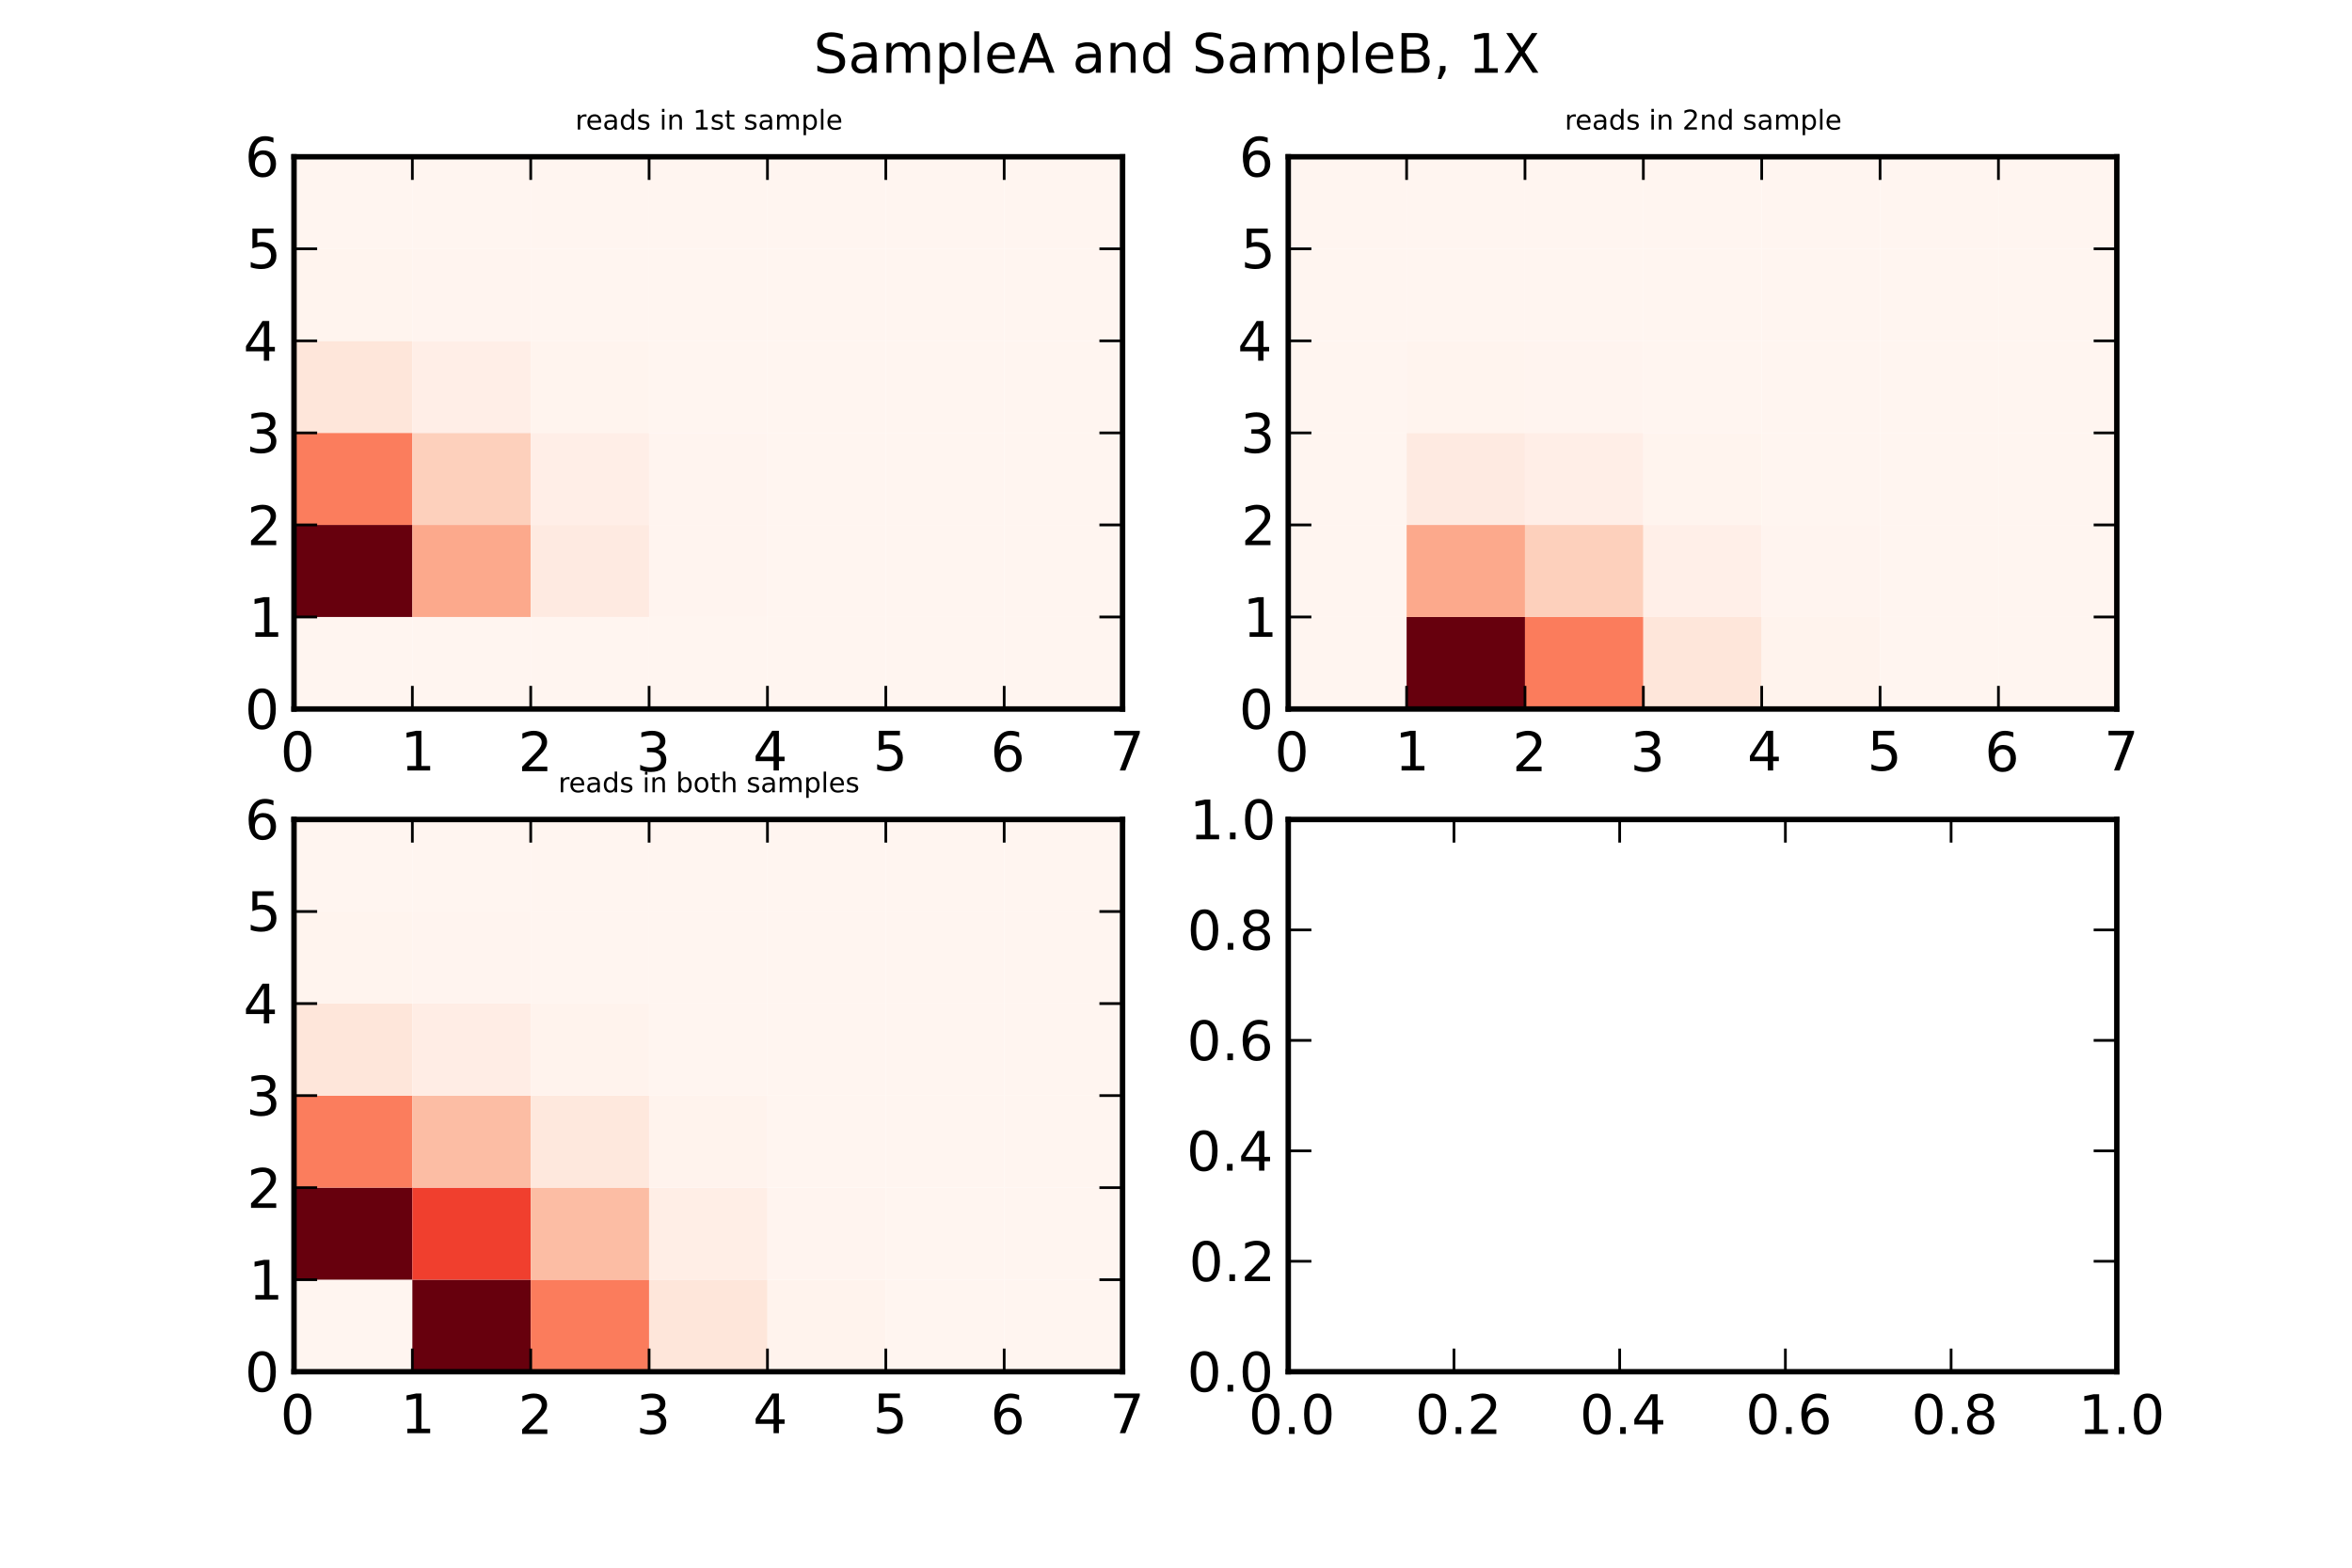 <?xml version="1.0" encoding="utf-8" standalone="no"?>
<!DOCTYPE svg PUBLIC "-//W3C//DTD SVG 1.1//EN"
  "http://www.w3.org/Graphics/SVG/1.1/DTD/svg11.dtd">
<!-- Created with matplotlib (http://matplotlib.org/) -->
<svg height="288pt" version="1.1" viewBox="0 0 432 288" width="432pt" xmlns="http://www.w3.org/2000/svg" xmlns:xlink="http://www.w3.org/1999/xlink">
 <defs>
  <style type="text/css">
*{stroke-linecap:square;stroke-linejoin:round;}
  </style>
 </defs>
 <g id="figure_1">
  <g id="patch_1">
   <path d="
M0 288
L432 288
L432 0
L0 0
z
" style="fill:#ffffff;"/>
  </g>
  <g id="axes_1">
   <g id="patch_2">
    <path d="
M54 130.255
L206.182 130.255
L206.182 28.8
L54 28.8
z
" style="fill:#ffffff;"/>
   </g>
   <g id="PolyCollection_1">
    <defs>
     <path d="
M54 -157.745
L54 -174.655
L75.74 -174.655
L75.74 -157.745
L54 -157.745
z
" id="C0_0_0b3c2017e1"/>
     <path d="
M75.74 -157.745
L75.74 -174.655
L97.481 -174.655
L97.481 -157.745
L75.74 -157.745
z
" id="C0_1_bbb805a5a1"/>
     <path d="
M97.481 -157.745
L97.481 -174.655
L119.221 -174.655
L119.221 -157.745
L97.481 -157.745
z
" id="C0_2_8903e96498"/>
     <path d="
M119.221 -157.745
L119.221 -174.655
L140.961 -174.655
L140.961 -157.745
L119.221 -157.745
z
" id="C0_3_df98aa1771"/>
     <path d="
M140.961 -157.745
L140.961 -174.655
L162.701 -174.655
L162.701 -157.745
L140.961 -157.745
z
" id="C0_4_4cde8969eb"/>
     <path d="
M162.701 -157.745
L162.701 -174.655
L184.442 -174.655
L184.442 -157.745
L162.701 -157.745
z
" id="C0_5_274e4807ee"/>
     <path d="
M184.442 -157.745
L184.442 -174.655
L206.182 -174.655
L206.182 -157.745
L184.442 -157.745
z
" id="C0_6_fb9e96f95d"/>
     <path d="
M54 -174.655
L54 -191.564
L75.74 -191.564
L75.74 -174.655
L54 -174.655
z
" id="C0_7_143b61d34c"/>
     <path d="
M75.74 -174.655
L75.74 -191.564
L97.481 -191.564
L97.481 -174.655
L75.74 -174.655
z
" id="C0_8_166ec7d6ab"/>
     <path d="
M97.481 -174.655
L97.481 -191.564
L119.221 -191.564
L119.221 -174.655
L97.481 -174.655
z
" id="C0_9_5ae4a29c5d"/>
     <path d="
M119.221 -174.655
L119.221 -191.564
L140.961 -191.564
L140.961 -174.655
L119.221 -174.655
z
" id="C0_a_e6b59e4c70"/>
     <path d="
M140.961 -174.655
L140.961 -191.564
L162.701 -191.564
L162.701 -174.655
L140.961 -174.655
z
" id="C0_b_d5f30130c5"/>
     <path d="
M162.701 -174.655
L162.701 -191.564
L184.442 -191.564
L184.442 -174.655
L162.701 -174.655
z
" id="C0_c_6e1b4bb7cb"/>
     <path d="
M184.442 -174.655
L184.442 -191.564
L206.182 -191.564
L206.182 -174.655
L184.442 -174.655
z
" id="C0_d_88bbdb8e1e"/>
     <path d="
M54 -191.564
L54 -208.473
L75.74 -208.473
L75.74 -191.564
L54 -191.564
z
" id="C0_e_1f8803a67d"/>
     <path d="
M75.74 -191.564
L75.74 -208.473
L97.481 -208.473
L97.481 -191.564
L75.74 -191.564
z
" id="C0_f_838f73a96c"/>
     <path d="
M97.481 -191.564
L97.481 -208.473
L119.221 -208.473
L119.221 -191.564
L97.481 -191.564
z
" id="C0_10_45aaaa28c1"/>
     <path d="
M119.221 -191.564
L119.221 -208.473
L140.961 -208.473
L140.961 -191.564
L119.221 -191.564
z
" id="C0_11_074b2b7600"/>
     <path d="
M140.961 -191.564
L140.961 -208.473
L162.701 -208.473
L162.701 -191.564
L140.961 -191.564
z
" id="C0_12_bd1a922a49"/>
     <path d="
M162.701 -191.564
L162.701 -208.473
L184.442 -208.473
L184.442 -191.564
L162.701 -191.564
z
" id="C0_13_73d4315ed7"/>
     <path d="
M184.442 -191.564
L184.442 -208.473
L206.182 -208.473
L206.182 -191.564
L184.442 -191.564
z
" id="C0_14_b5e4c15e68"/>
     <path d="
M54 -208.473
L54 -225.382
L75.74 -225.382
L75.74 -208.473
L54 -208.473
z
" id="C0_15_dcb8f5b86f"/>
     <path d="
M75.74 -208.473
L75.74 -225.382
L97.481 -225.382
L97.481 -208.473
L75.74 -208.473
z
" id="C0_16_9606a79618"/>
     <path d="
M97.481 -208.473
L97.481 -225.382
L119.221 -225.382
L119.221 -208.473
L97.481 -208.473
z
" id="C0_17_10e342b2d4"/>
     <path d="
M119.221 -208.473
L119.221 -225.382
L140.961 -225.382
L140.961 -208.473
L119.221 -208.473
z
" id="C0_18_bbc30cecd3"/>
     <path d="
M140.961 -208.473
L140.961 -225.382
L162.701 -225.382
L162.701 -208.473
L140.961 -208.473
z
" id="C0_19_345c1d6fac"/>
     <path d="
M162.701 -208.473
L162.701 -225.382
L184.442 -225.382
L184.442 -208.473
L162.701 -208.473
z
" id="C0_1a_982c6a9239"/>
     <path d="
M184.442 -208.473
L184.442 -225.382
L206.182 -225.382
L206.182 -208.473
L184.442 -208.473
z
" id="C0_1b_64fa7cb6de"/>
     <path d="
M54 -225.382
L54 -242.291
L75.74 -242.291
L75.74 -225.382
L54 -225.382
z
" id="C0_1c_7b1ff6722d"/>
     <path d="
M75.74 -225.382
L75.74 -242.291
L97.481 -242.291
L97.481 -225.382
L75.74 -225.382
z
" id="C0_1d_51da1c277b"/>
     <path d="
M97.481 -225.382
L97.481 -242.291
L119.221 -242.291
L119.221 -225.382
L97.481 -225.382
z
" id="C0_1e_e3c2759a41"/>
     <path d="
M119.221 -225.382
L119.221 -242.291
L140.961 -242.291
L140.961 -225.382
L119.221 -225.382
z
" id="C0_1f_983428bf4e"/>
     <path d="
M140.961 -225.382
L140.961 -242.291
L162.701 -242.291
L162.701 -225.382
L140.961 -225.382
z
" id="C0_20_bca9d35df2"/>
     <path d="
M162.701 -225.382
L162.701 -242.291
L184.442 -242.291
L184.442 -225.382
L162.701 -225.382
z
" id="C0_21_a8b4ea559a"/>
     <path d="
M184.442 -225.382
L184.442 -242.291
L206.182 -242.291
L206.182 -225.382
L184.442 -225.382
z
" id="C0_22_da38845dba"/>
     <path d="
M54 -242.291
L54 -259.2
L75.74 -259.2
L75.74 -242.291
L54 -242.291
z
" id="C0_23_c1e679534e"/>
     <path d="
M75.74 -242.291
L75.74 -259.2
L97.481 -259.2
L97.481 -242.291
L75.74 -242.291
z
" id="C0_24_f493054f89"/>
     <path d="
M97.481 -242.291
L97.481 -259.2
L119.221 -259.2
L119.221 -242.291
L97.481 -242.291
z
" id="C0_25_c52cf5b410"/>
     <path d="
M119.221 -242.291
L119.221 -259.2
L140.961 -259.2
L140.961 -242.291
L119.221 -242.291
z
" id="C0_26_3e70a257ed"/>
     <path d="
M140.961 -242.291
L140.961 -259.2
L162.701 -259.2
L162.701 -242.291
L140.961 -242.291
z
" id="C0_27_aeca022b6e"/>
     <path d="
M162.701 -242.291
L162.701 -259.2
L184.442 -259.2
L184.442 -242.291
L162.701 -242.291
z
" id="C0_28_57d010e87d"/>
     <path d="
M184.442 -242.291
L184.442 -259.2
L206.182 -259.2
L206.182 -242.291
L184.442 -242.291
z
" id="C0_29_ab984a5af3"/>
    </defs>
    <g clip-path="url(#pf17a7b300a)">
     <use style="fill:#fff5f0;" x="0" xlink:href="#C0_0_0b3c2017e1" y="288.0"/>
    </g>
    <g clip-path="url(#pf17a7b300a)">
     <use style="fill:#fff5f0;" x="0" xlink:href="#C0_1_bbb805a5a1" y="288.0"/>
    </g>
    <g clip-path="url(#pf17a7b300a)">
     <use style="fill:#fff5f0;" x="0" xlink:href="#C0_2_8903e96498" y="288.0"/>
    </g>
    <g clip-path="url(#pf17a7b300a)">
     <use style="fill:#fff5f0;" x="0" xlink:href="#C0_3_df98aa1771" y="288.0"/>
    </g>
    <g clip-path="url(#pf17a7b300a)">
     <use style="fill:#fff5f0;" x="0" xlink:href="#C0_4_4cde8969eb" y="288.0"/>
    </g>
    <g clip-path="url(#pf17a7b300a)">
     <use style="fill:#fff5f0;" x="0" xlink:href="#C0_5_274e4807ee" y="288.0"/>
    </g>
    <g clip-path="url(#pf17a7b300a)">
     <use style="fill:#fff5f0;" x="0" xlink:href="#C0_6_fb9e96f95d" y="288.0"/>
    </g>
    <g clip-path="url(#pf17a7b300a)">
     <use style="fill:#67000d;" x="0" xlink:href="#C0_7_143b61d34c" y="288.0"/>
    </g>
    <g clip-path="url(#pf17a7b300a)">
     <use style="fill:#fca98c;" x="0" xlink:href="#C0_8_166ec7d6ab" y="288.0"/>
    </g>
    <g clip-path="url(#pf17a7b300a)">
     <use style="fill:#feeae1;" x="0" xlink:href="#C0_9_5ae4a29c5d" y="288.0"/>
    </g>
    <g clip-path="url(#pf17a7b300a)">
     <use style="fill:#fff4ef;" x="0" xlink:href="#C0_a_e6b59e4c70" y="288.0"/>
    </g>
    <g clip-path="url(#pf17a7b300a)">
     <use style="fill:#fff5f0;" x="0" xlink:href="#C0_b_d5f30130c5" y="288.0"/>
    </g>
    <g clip-path="url(#pf17a7b300a)">
     <use style="fill:#fff5f0;" x="0" xlink:href="#C0_c_6e1b4bb7cb" y="288.0"/>
    </g>
    <g clip-path="url(#pf17a7b300a)">
     <use style="fill:#fff5f0;" x="0" xlink:href="#C0_d_88bbdb8e1e" y="288.0"/>
    </g>
    <g clip-path="url(#pf17a7b300a)">
     <use style="fill:#fb7d5d;" x="0" xlink:href="#C0_e_1f8803a67d" y="288.0"/>
    </g>
    <g clip-path="url(#pf17a7b300a)">
     <use style="fill:#fdd0bc;" x="0" xlink:href="#C0_f_838f73a96c" y="288.0"/>
    </g>
    <g clip-path="url(#pf17a7b300a)">
     <use style="fill:#ffeee7;" x="0" xlink:href="#C0_10_45aaaa28c1" y="288.0"/>
    </g>
    <g clip-path="url(#pf17a7b300a)">
     <use style="fill:#fff4ef;" x="0" xlink:href="#C0_11_074b2b7600" y="288.0"/>
    </g>
    <g clip-path="url(#pf17a7b300a)">
     <use style="fill:#fff5f0;" x="0" xlink:href="#C0_12_bd1a922a49" y="288.0"/>
    </g>
    <g clip-path="url(#pf17a7b300a)">
     <use style="fill:#fff5f0;" x="0" xlink:href="#C0_13_73d4315ed7" y="288.0"/>
    </g>
    <g clip-path="url(#pf17a7b300a)">
     <use style="fill:#fff5f0;" x="0" xlink:href="#C0_14_b5e4c15e68" y="288.0"/>
    </g>
    <g clip-path="url(#pf17a7b300a)">
     <use style="fill:#fee6da;" x="0" xlink:href="#C0_15_dcb8f5b86f" y="288.0"/>
    </g>
    <g clip-path="url(#pf17a7b300a)">
     <use style="fill:#ffeee7;" x="0" xlink:href="#C0_16_9606a79618" y="288.0"/>
    </g>
    <g clip-path="url(#pf17a7b300a)">
     <use style="fill:#fff4ee;" x="0" xlink:href="#C0_17_10e342b2d4" y="288.0"/>
    </g>
    <g clip-path="url(#pf17a7b300a)">
     <use style="fill:#fff5f0;" x="0" xlink:href="#C0_18_bbc30cecd3" y="288.0"/>
    </g>
    <g clip-path="url(#pf17a7b300a)">
     <use style="fill:#fff5f0;" x="0" xlink:href="#C0_19_345c1d6fac" y="288.0"/>
    </g>
    <g clip-path="url(#pf17a7b300a)">
     <use style="fill:#fff5f0;" x="0" xlink:href="#C0_1a_982c6a9239" y="288.0"/>
    </g>
    <g clip-path="url(#pf17a7b300a)">
     <use style="fill:#fff5f0;" x="0" xlink:href="#C0_1b_64fa7cb6de" y="288.0"/>
    </g>
    <g clip-path="url(#pf17a7b300a)">
     <use style="fill:#fff4ee;" x="0" xlink:href="#C0_1c_7b1ff6722d" y="288.0"/>
    </g>
    <g clip-path="url(#pf17a7b300a)">
     <use style="fill:#fff4ef;" x="0" xlink:href="#C0_1d_51da1c277b" y="288.0"/>
    </g>
    <g clip-path="url(#pf17a7b300a)">
     <use style="fill:#fff5f0;" x="0" xlink:href="#C0_1e_e3c2759a41" y="288.0"/>
    </g>
    <g clip-path="url(#pf17a7b300a)">
     <use style="fill:#fff5f0;" x="0" xlink:href="#C0_1f_983428bf4e" y="288.0"/>
    </g>
    <g clip-path="url(#pf17a7b300a)">
     <use style="fill:#fff5f0;" x="0" xlink:href="#C0_20_bca9d35df2" y="288.0"/>
    </g>
    <g clip-path="url(#pf17a7b300a)">
     <use style="fill:#fff5f0;" x="0" xlink:href="#C0_21_a8b4ea559a" y="288.0"/>
    </g>
    <g clip-path="url(#pf17a7b300a)">
     <use style="fill:#fff5f0;" x="0" xlink:href="#C0_22_da38845dba" y="288.0"/>
    </g>
    <g clip-path="url(#pf17a7b300a)">
     <use style="fill:#fff5f0;" x="0" xlink:href="#C0_23_c1e679534e" y="288.0"/>
    </g>
    <g clip-path="url(#pf17a7b300a)">
     <use style="fill:#fff5f0;" x="0" xlink:href="#C0_24_f493054f89" y="288.0"/>
    </g>
    <g clip-path="url(#pf17a7b300a)">
     <use style="fill:#fff5f0;" x="0" xlink:href="#C0_25_c52cf5b410" y="288.0"/>
    </g>
    <g clip-path="url(#pf17a7b300a)">
     <use style="fill:#fff5f0;" x="0" xlink:href="#C0_26_3e70a257ed" y="288.0"/>
    </g>
    <g clip-path="url(#pf17a7b300a)">
     <use style="fill:#fff5f0;" x="0" xlink:href="#C0_27_aeca022b6e" y="288.0"/>
    </g>
    <g clip-path="url(#pf17a7b300a)">
     <use style="fill:#fff5f0;" x="0" xlink:href="#C0_28_57d010e87d" y="288.0"/>
    </g>
    <g clip-path="url(#pf17a7b300a)">
     <use style="fill:#fff5f0;" x="0" xlink:href="#C0_29_ab984a5af3" y="288.0"/>
    </g>
   </g>
   <g id="matplotlib.axis_1">
    <g id="xtick_1">
     <g id="line2d_1">
      <defs>
       <path d="
M0 0
L0 -4" id="mcb557df647" style="stroke:#000000;stroke-linecap:butt;stroke-width:0.5;"/>
      </defs>
      <g>
       <use style="stroke:#000000;stroke-linecap:butt;stroke-width:0.5;" x="54.0" xlink:href="#mcb557df647" y="130.255"/>
      </g>
     </g>
     <g id="line2d_2">
      <defs>
       <path d="
M0 0
L0 4" id="mdad270ee8e" style="stroke:#000000;stroke-linecap:butt;stroke-width:0.5;"/>
      </defs>
      <g>
       <use style="stroke:#000000;stroke-linecap:butt;stroke-width:0.5;" x="54.0" xlink:href="#mdad270ee8e" y="28.8"/>
      </g>
     </g>
     <g id="text_1">
      <!-- 0 -->
      <defs>
       <path d="
M31.781 66.406
Q24.172 66.406 20.328 58.906
Q16.5 51.422 16.5 36.375
Q16.5 21.391 20.328 13.891
Q24.172 6.391 31.781 6.391
Q39.453 6.391 43.281 13.891
Q47.125 21.391 47.125 36.375
Q47.125 51.422 43.281 58.906
Q39.453 66.406 31.781 66.406
M31.781 74.219
Q44.047 74.219 50.516 64.516
Q56.984 54.828 56.984 36.375
Q56.984 17.969 50.516 8.266
Q44.047 -1.422 31.781 -1.422
Q19.531 -1.422 13.062 8.266
Q6.594 17.969 6.594 36.375
Q6.594 54.828 13.062 64.516
Q19.531 74.219 31.781 74.219" id="BitstreamVeraSans-Roman-30"/>
      </defs>
      <g transform="translate(51.48 141.676)scale(0.1 -0.1)">
       <use xlink:href="#BitstreamVeraSans-Roman-30"/>
      </g>
     </g>
    </g>
    <g id="xtick_2">
     <g id="line2d_3">
      <g>
       <use style="stroke:#000000;stroke-linecap:butt;stroke-width:0.5;" x="75.74" xlink:href="#mcb557df647" y="130.255"/>
      </g>
     </g>
     <g id="line2d_4">
      <g>
       <use style="stroke:#000000;stroke-linecap:butt;stroke-width:0.5;" x="75.74" xlink:href="#mdad270ee8e" y="28.8"/>
      </g>
     </g>
     <g id="text_2">
      <!-- 1 -->
      <defs>
       <path d="
M12.406 8.297
L28.516 8.297
L28.516 63.922
L10.984 60.406
L10.984 69.391
L28.422 72.906
L38.281 72.906
L38.281 8.297
L54.391 8.297
L54.391 0
L12.406 0
z
" id="BitstreamVeraSans-Roman-31"/>
      </defs>
      <g transform="translate(73.57 141.545)scale(0.1 -0.1)">
       <use xlink:href="#BitstreamVeraSans-Roman-31"/>
      </g>
     </g>
    </g>
    <g id="xtick_3">
     <g id="line2d_5">
      <g>
       <use style="stroke:#000000;stroke-linecap:butt;stroke-width:0.5;" x="97.481" xlink:href="#mcb557df647" y="130.255"/>
      </g>
     </g>
     <g id="line2d_6">
      <g>
       <use style="stroke:#000000;stroke-linecap:butt;stroke-width:0.5;" x="97.481" xlink:href="#mdad270ee8e" y="28.8"/>
      </g>
     </g>
     <g id="text_3">
      <!-- 2 -->
      <defs>
       <path d="
M19.188 8.297
L53.609 8.297
L53.609 0
L7.328 0
L7.328 8.297
Q12.938 14.109 22.625 23.891
Q32.328 33.688 34.812 36.531
Q39.547 41.844 41.422 45.531
Q43.312 49.219 43.312 52.781
Q43.312 58.594 39.234 62.25
Q35.156 65.922 28.609 65.922
Q23.969 65.922 18.812 64.312
Q13.672 62.703 7.812 59.422
L7.812 69.391
Q13.766 71.781 18.938 73
Q24.125 74.219 28.422 74.219
Q39.75 74.219 46.484 68.547
Q53.219 62.891 53.219 53.422
Q53.219 48.922 51.531 44.891
Q49.859 40.875 45.406 35.406
Q44.188 33.984 37.641 27.219
Q31.109 20.453 19.188 8.297" id="BitstreamVeraSans-Roman-32"/>
      </defs>
      <g transform="translate(95.166 141.676)scale(0.1 -0.1)">
       <use xlink:href="#BitstreamVeraSans-Roman-32"/>
      </g>
     </g>
    </g>
    <g id="xtick_4">
     <g id="line2d_7">
      <g>
       <use style="stroke:#000000;stroke-linecap:butt;stroke-width:0.5;" x="119.221" xlink:href="#mcb557df647" y="130.255"/>
      </g>
     </g>
     <g id="line2d_8">
      <g>
       <use style="stroke:#000000;stroke-linecap:butt;stroke-width:0.5;" x="119.221" xlink:href="#mdad270ee8e" y="28.8"/>
      </g>
     </g>
     <g id="text_4">
      <!-- 3 -->
      <defs>
       <path d="
M40.578 39.312
Q47.656 37.797 51.625 33
Q55.609 28.219 55.609 21.188
Q55.609 10.406 48.188 4.484
Q40.766 -1.422 27.094 -1.422
Q22.516 -1.422 17.656 -0.516
Q12.797 0.391 7.625 2.203
L7.625 11.719
Q11.719 9.328 16.594 8.109
Q21.484 6.891 26.812 6.891
Q36.078 6.891 40.938 10.547
Q45.797 14.203 45.797 21.188
Q45.797 27.641 41.281 31.266
Q36.766 34.906 28.719 34.906
L20.219 34.906
L20.219 43.016
L29.109 43.016
Q36.375 43.016 40.234 45.922
Q44.094 48.828 44.094 54.297
Q44.094 59.906 40.109 62.906
Q36.141 65.922 28.719 65.922
Q24.656 65.922 20.016 65.031
Q15.375 64.156 9.812 62.312
L9.812 71.094
Q15.438 72.656 20.344 73.438
Q25.25 74.219 29.594 74.219
Q40.828 74.219 47.359 69.109
Q53.906 64.016 53.906 55.328
Q53.906 49.266 50.438 45.094
Q46.969 40.922 40.578 39.312" id="BitstreamVeraSans-Roman-33"/>
      </defs>
      <g transform="translate(116.822 141.676)scale(0.1 -0.1)">
       <use xlink:href="#BitstreamVeraSans-Roman-33"/>
      </g>
     </g>
    </g>
    <g id="xtick_5">
     <g id="line2d_9">
      <g>
       <use style="stroke:#000000;stroke-linecap:butt;stroke-width:0.5;" x="140.961" xlink:href="#mcb557df647" y="130.255"/>
      </g>
     </g>
     <g id="line2d_10">
      <g>
       <use style="stroke:#000000;stroke-linecap:butt;stroke-width:0.5;" x="140.961" xlink:href="#mdad270ee8e" y="28.8"/>
      </g>
     </g>
     <g id="text_5">
      <!-- 4 -->
      <defs>
       <path d="
M37.797 64.312
L12.891 25.391
L37.797 25.391
z

M35.203 72.906
L47.609 72.906
L47.609 25.391
L58.016 25.391
L58.016 17.188
L47.609 17.188
L47.609 0
L37.797 0
L37.797 17.188
L4.891 17.188
L4.891 26.703
z
" id="BitstreamVeraSans-Roman-34"/>
      </defs>
      <g transform="translate(138.305 141.545)scale(0.1 -0.1)">
       <use xlink:href="#BitstreamVeraSans-Roman-34"/>
      </g>
     </g>
    </g>
    <g id="xtick_6">
     <g id="line2d_11">
      <g>
       <use style="stroke:#000000;stroke-linecap:butt;stroke-width:0.5;" x="162.701" xlink:href="#mcb557df647" y="130.255"/>
      </g>
     </g>
     <g id="line2d_12">
      <g>
       <use style="stroke:#000000;stroke-linecap:butt;stroke-width:0.5;" x="162.701" xlink:href="#mdad270ee8e" y="28.8"/>
      </g>
     </g>
     <g id="text_6">
      <!-- 5 -->
      <defs>
       <path d="
M10.797 72.906
L49.516 72.906
L49.516 64.594
L19.828 64.594
L19.828 46.734
Q21.969 47.469 24.109 47.828
Q26.266 48.188 28.422 48.188
Q40.625 48.188 47.75 41.5
Q54.891 34.812 54.891 23.391
Q54.891 11.625 47.562 5.094
Q40.234 -1.422 26.906 -1.422
Q22.312 -1.422 17.547 -0.641
Q12.797 0.141 7.719 1.703
L7.719 11.625
Q12.109 9.234 16.797 8.062
Q21.484 6.891 26.703 6.891
Q35.156 6.891 40.078 11.328
Q45.016 15.766 45.016 23.391
Q45.016 31 40.078 35.438
Q35.156 39.891 26.703 39.891
Q22.75 39.891 18.812 39.016
Q14.891 38.141 10.797 36.281
z
" id="BitstreamVeraSans-Roman-35"/>
      </defs>
      <g transform="translate(160.343 141.545)scale(0.1 -0.1)">
       <use xlink:href="#BitstreamVeraSans-Roman-35"/>
      </g>
     </g>
    </g>
    <g id="xtick_7">
     <g id="line2d_13">
      <g>
       <use style="stroke:#000000;stroke-linecap:butt;stroke-width:0.5;" x="184.442" xlink:href="#mcb557df647" y="130.255"/>
      </g>
     </g>
     <g id="line2d_14">
      <g>
       <use style="stroke:#000000;stroke-linecap:butt;stroke-width:0.5;" x="184.442" xlink:href="#mdad270ee8e" y="28.8"/>
      </g>
     </g>
     <g id="text_7">
      <!-- 6 -->
      <defs>
       <path d="
M33.016 40.375
Q26.375 40.375 22.484 35.828
Q18.609 31.297 18.609 23.391
Q18.609 15.531 22.484 10.953
Q26.375 6.391 33.016 6.391
Q39.656 6.391 43.531 10.953
Q47.406 15.531 47.406 23.391
Q47.406 31.297 43.531 35.828
Q39.656 40.375 33.016 40.375
M52.594 71.297
L52.594 62.312
Q48.875 64.062 45.094 64.984
Q41.312 65.922 37.594 65.922
Q27.828 65.922 22.672 59.328
Q17.531 52.734 16.797 39.406
Q19.672 43.656 24.016 45.922
Q28.375 48.188 33.594 48.188
Q44.578 48.188 50.953 41.516
Q57.328 34.859 57.328 23.391
Q57.328 12.156 50.688 5.359
Q44.047 -1.422 33.016 -1.422
Q20.359 -1.422 13.672 8.266
Q6.984 17.969 6.984 36.375
Q6.984 53.656 15.188 63.938
Q23.391 74.219 37.203 74.219
Q40.922 74.219 44.703 73.484
Q48.484 72.75 52.594 71.297" id="BitstreamVeraSans-Roman-36"/>
      </defs>
      <g transform="translate(181.924 141.676)scale(0.1 -0.1)">
       <use xlink:href="#BitstreamVeraSans-Roman-36"/>
      </g>
     </g>
    </g>
    <g id="xtick_8">
     <g id="line2d_15">
      <g>
       <use style="stroke:#000000;stroke-linecap:butt;stroke-width:0.5;" x="206.182" xlink:href="#mcb557df647" y="130.255"/>
      </g>
     </g>
     <g id="line2d_16">
      <g>
       <use style="stroke:#000000;stroke-linecap:butt;stroke-width:0.5;" x="206.182" xlink:href="#mdad270ee8e" y="28.8"/>
      </g>
     </g>
     <g id="text_8">
      <!-- 7 -->
      <defs>
       <path d="
M8.203 72.906
L55.078 72.906
L55.078 68.703
L28.609 0
L18.312 0
L43.219 64.594
L8.203 64.594
z
" id="BitstreamVeraSans-Roman-37"/>
      </defs>
      <g transform="translate(203.838 141.545)scale(0.1 -0.1)">
       <use xlink:href="#BitstreamVeraSans-Roman-37"/>
      </g>
     </g>
    </g>
   </g>
   <g id="matplotlib.axis_2">
    <g id="ytick_1">
     <g id="line2d_17">
      <defs>
       <path d="
M0 0
L4 0" id="mc8fcea1516" style="stroke:#000000;stroke-linecap:butt;stroke-width:0.5;"/>
      </defs>
      <g>
       <use style="stroke:#000000;stroke-linecap:butt;stroke-width:0.5;" x="54.0" xlink:href="#mc8fcea1516" y="130.255"/>
      </g>
     </g>
     <g id="line2d_18">
      <defs>
       <path d="
M0 0
L-4 0" id="m0d5b0a6425" style="stroke:#000000;stroke-linecap:butt;stroke-width:0.5;"/>
      </defs>
      <g>
       <use style="stroke:#000000;stroke-linecap:butt;stroke-width:0.5;" x="206.182" xlink:href="#m0d5b0a6425" y="130.255"/>
      </g>
     </g>
     <g id="text_9">
      <!-- 0 -->
      <g transform="translate(44.961 133.894)scale(0.1 -0.1)">
       <use xlink:href="#BitstreamVeraSans-Roman-30"/>
      </g>
     </g>
    </g>
    <g id="ytick_2">
     <g id="line2d_19">
      <g>
       <use style="stroke:#000000;stroke-linecap:butt;stroke-width:0.5;" x="54.0" xlink:href="#mc8fcea1516" y="113.345"/>
      </g>
     </g>
     <g id="line2d_20">
      <g>
       <use style="stroke:#000000;stroke-linecap:butt;stroke-width:0.5;" x="206.182" xlink:href="#m0d5b0a6425" y="113.345"/>
      </g>
     </g>
     <g id="text_10">
      <!-- 1 -->
      <g transform="translate(45.659 116.991)scale(0.1 -0.1)">
       <use xlink:href="#BitstreamVeraSans-Roman-31"/>
      </g>
     </g>
    </g>
    <g id="ytick_3">
     <g id="line2d_21">
      <g>
       <use style="stroke:#000000;stroke-linecap:butt;stroke-width:0.5;" x="54.0" xlink:href="#mc8fcea1516" y="96.436"/>
      </g>
     </g>
     <g id="line2d_22">
      <g>
       <use style="stroke:#000000;stroke-linecap:butt;stroke-width:0.5;" x="206.182" xlink:href="#m0d5b0a6425" y="96.436"/>
      </g>
     </g>
     <g id="text_11">
      <!-- 2 -->
      <g transform="translate(45.372 100.147)scale(0.1 -0.1)">
       <use xlink:href="#BitstreamVeraSans-Roman-32"/>
      </g>
     </g>
    </g>
    <g id="ytick_4">
     <g id="line2d_23">
      <g>
       <use style="stroke:#000000;stroke-linecap:butt;stroke-width:0.5;" x="54.0" xlink:href="#mc8fcea1516" y="79.527"/>
      </g>
     </g>
     <g id="line2d_24">
      <g>
       <use style="stroke:#000000;stroke-linecap:butt;stroke-width:0.5;" x="206.182" xlink:href="#m0d5b0a6425" y="79.527"/>
      </g>
     </g>
     <g id="text_12">
      <!-- 3 -->
      <g transform="translate(45.202 83.167)scale(0.1 -0.1)">
       <use xlink:href="#BitstreamVeraSans-Roman-33"/>
      </g>
     </g>
    </g>
    <g id="ytick_5">
     <g id="line2d_25">
      <g>
       <use style="stroke:#000000;stroke-linecap:butt;stroke-width:0.5;" x="54.0" xlink:href="#mc8fcea1516" y="62.618"/>
      </g>
     </g>
     <g id="line2d_26">
      <g>
       <use style="stroke:#000000;stroke-linecap:butt;stroke-width:0.5;" x="206.182" xlink:href="#m0d5b0a6425" y="62.618"/>
      </g>
     </g>
     <g id="text_13">
      <!-- 4 -->
      <g transform="translate(44.688 66.263)scale(0.1 -0.1)">
       <use xlink:href="#BitstreamVeraSans-Roman-34"/>
      </g>
     </g>
    </g>
    <g id="ytick_6">
     <g id="line2d_27">
      <g>
       <use style="stroke:#000000;stroke-linecap:butt;stroke-width:0.5;" x="54.0" xlink:href="#mc8fcea1516" y="45.709"/>
      </g>
     </g>
     <g id="line2d_28">
      <g>
       <use style="stroke:#000000;stroke-linecap:butt;stroke-width:0.5;" x="206.182" xlink:href="#m0d5b0a6425" y="45.709"/>
      </g>
     </g>
     <g id="text_14">
      <!-- 5 -->
      <g transform="translate(45.283 49.283)scale(0.1 -0.1)">
       <use xlink:href="#BitstreamVeraSans-Roman-35"/>
      </g>
     </g>
    </g>
    <g id="ytick_7">
     <g id="line2d_29">
      <g>
       <use style="stroke:#000000;stroke-linecap:butt;stroke-width:0.5;" x="54.0" xlink:href="#mc8fcea1516" y="28.8"/>
      </g>
     </g>
     <g id="line2d_30">
      <g>
       <use style="stroke:#000000;stroke-linecap:butt;stroke-width:0.5;" x="206.182" xlink:href="#m0d5b0a6425" y="28.8"/>
      </g>
     </g>
     <g id="text_15">
      <!-- 6 -->
      <g transform="translate(44.966 32.44)scale(0.1 -0.1)">
       <use xlink:href="#BitstreamVeraSans-Roman-36"/>
      </g>
     </g>
    </g>
   </g>
   <g id="patch_3">
    <path d="
M54 28.8
L206.182 28.8" style="fill:none;stroke:#000000;"/>
   </g>
   <g id="patch_4">
    <path d="
M206.182 130.255
L206.182 28.8" style="fill:none;stroke:#000000;"/>
   </g>
   <g id="patch_5">
    <path d="
M54 130.255
L206.182 130.255" style="fill:none;stroke:#000000;"/>
   </g>
   <g id="patch_6">
    <path d="
M54 130.255
L54 28.8" style="fill:none;stroke:#000000;"/>
   </g>
   <g id="text_16">
    <!-- reads in 1st sample -->
    <defs>
     <path id="BitstreamVeraSans-Roman-20"/>
     <path d="
M54.891 33.016
L54.891 0
L45.906 0
L45.906 32.719
Q45.906 40.484 42.875 44.328
Q39.844 48.188 33.797 48.188
Q26.516 48.188 22.312 43.547
Q18.109 38.922 18.109 30.906
L18.109 0
L9.078 0
L9.078 54.688
L18.109 54.688
L18.109 46.188
Q21.344 51.125 25.703 53.562
Q30.078 56 35.797 56
Q45.219 56 50.047 50.172
Q54.891 44.344 54.891 33.016" id="BitstreamVeraSans-Roman-6e"/>
     <path d="
M41.109 46.297
Q39.594 47.172 37.812 47.578
Q36.031 48 33.891 48
Q26.266 48 22.188 43.047
Q18.109 38.094 18.109 28.812
L18.109 0
L9.078 0
L9.078 54.688
L18.109 54.688
L18.109 46.188
Q20.953 51.172 25.484 53.578
Q30.031 56 36.531 56
Q37.453 56 38.578 55.875
Q39.703 55.766 41.062 55.516
z
" id="BitstreamVeraSans-Roman-72"/>
     <path d="
M9.422 75.984
L18.406 75.984
L18.406 0
L9.422 0
z
" id="BitstreamVeraSans-Roman-6c"/>
     <path d="
M9.422 54.688
L18.406 54.688
L18.406 0
L9.422 0
z

M9.422 75.984
L18.406 75.984
L18.406 64.594
L9.422 64.594
z
" id="BitstreamVeraSans-Roman-69"/>
     <path d="
M52 44.188
Q55.375 50.25 60.062 53.125
Q64.75 56 71.094 56
Q79.641 56 84.281 50.016
Q88.922 44.047 88.922 33.016
L88.922 0
L79.891 0
L79.891 32.719
Q79.891 40.578 77.094 44.375
Q74.312 48.188 68.609 48.188
Q61.625 48.188 57.562 43.547
Q53.516 38.922 53.516 30.906
L53.516 0
L44.484 0
L44.484 32.719
Q44.484 40.625 41.703 44.406
Q38.922 48.188 33.109 48.188
Q26.219 48.188 22.156 43.531
Q18.109 38.875 18.109 30.906
L18.109 0
L9.078 0
L9.078 54.688
L18.109 54.688
L18.109 46.188
Q21.188 51.219 25.484 53.609
Q29.781 56 35.688 56
Q41.656 56 45.828 52.969
Q50 49.953 52 44.188" id="BitstreamVeraSans-Roman-6d"/>
     <path d="
M56.203 29.594
L56.203 25.203
L14.891 25.203
Q15.484 15.922 20.484 11.062
Q25.484 6.203 34.422 6.203
Q39.594 6.203 44.453 7.469
Q49.312 8.734 54.109 11.281
L54.109 2.781
Q49.266 0.734 44.188 -0.344
Q39.109 -1.422 33.891 -1.422
Q20.797 -1.422 13.156 6.188
Q5.516 13.812 5.516 26.812
Q5.516 40.234 12.766 48.109
Q20.016 56 32.328 56
Q43.359 56 49.781 48.891
Q56.203 41.797 56.203 29.594
M47.219 32.234
Q47.125 39.594 43.094 43.984
Q39.062 48.391 32.422 48.391
Q24.906 48.391 20.391 44.141
Q15.875 39.891 15.188 32.172
z
" id="BitstreamVeraSans-Roman-65"/>
     <path d="
M45.406 46.391
L45.406 75.984
L54.391 75.984
L54.391 0
L45.406 0
L45.406 8.203
Q42.578 3.328 38.25 0.953
Q33.938 -1.422 27.875 -1.422
Q17.969 -1.422 11.734 6.484
Q5.516 14.406 5.516 27.297
Q5.516 40.188 11.734 48.094
Q17.969 56 27.875 56
Q33.938 56 38.25 53.625
Q42.578 51.266 45.406 46.391
M14.797 27.297
Q14.797 17.391 18.875 11.75
Q22.953 6.109 30.078 6.109
Q37.203 6.109 41.297 11.75
Q45.406 17.391 45.406 27.297
Q45.406 37.203 41.297 42.844
Q37.203 48.484 30.078 48.484
Q22.953 48.484 18.875 42.844
Q14.797 37.203 14.797 27.297" id="BitstreamVeraSans-Roman-64"/>
     <path d="
M18.312 70.219
L18.312 54.688
L36.812 54.688
L36.812 47.703
L18.312 47.703
L18.312 18.016
Q18.312 11.328 20.141 9.422
Q21.969 7.516 27.594 7.516
L36.812 7.516
L36.812 0
L27.594 0
Q17.188 0 13.234 3.875
Q9.281 7.766 9.281 18.016
L9.281 47.703
L2.688 47.703
L2.688 54.688
L9.281 54.688
L9.281 70.219
z
" id="BitstreamVeraSans-Roman-74"/>
     <path d="
M34.281 27.484
Q23.391 27.484 19.188 25
Q14.984 22.516 14.984 16.5
Q14.984 11.719 18.141 8.906
Q21.297 6.109 26.703 6.109
Q34.188 6.109 38.703 11.406
Q43.219 16.703 43.219 25.484
L43.219 27.484
z

M52.203 31.203
L52.203 0
L43.219 0
L43.219 8.297
Q40.141 3.328 35.547 0.953
Q30.953 -1.422 24.312 -1.422
Q15.922 -1.422 10.953 3.297
Q6 8.016 6 15.922
Q6 25.141 12.172 29.828
Q18.359 34.516 30.609 34.516
L43.219 34.516
L43.219 35.406
Q43.219 41.609 39.141 45
Q35.062 48.391 27.688 48.391
Q23 48.391 18.547 47.266
Q14.109 46.141 10.016 43.891
L10.016 52.203
Q14.938 54.109 19.578 55.047
Q24.219 56 28.609 56
Q40.484 56 46.344 49.844
Q52.203 43.703 52.203 31.203" id="BitstreamVeraSans-Roman-61"/>
     <path d="
M44.281 53.078
L44.281 44.578
Q40.484 46.531 36.375 47.5
Q32.281 48.484 27.875 48.484
Q21.188 48.484 17.844 46.438
Q14.5 44.391 14.5 40.281
Q14.5 37.156 16.891 35.375
Q19.281 33.594 26.516 31.984
L29.594 31.297
Q39.156 29.25 43.188 25.516
Q47.219 21.781 47.219 15.094
Q47.219 7.469 41.188 3.016
Q35.156 -1.422 24.609 -1.422
Q20.219 -1.422 15.453 -0.562
Q10.688 0.297 5.422 2
L5.422 11.281
Q10.406 8.688 15.234 7.391
Q20.062 6.109 24.812 6.109
Q31.156 6.109 34.562 8.281
Q37.984 10.453 37.984 14.406
Q37.984 18.062 35.516 20.016
Q33.062 21.969 24.703 23.781
L21.578 24.516
Q13.234 26.266 9.516 29.906
Q5.812 33.547 5.812 39.891
Q5.812 47.609 11.281 51.797
Q16.75 56 26.812 56
Q31.781 56 36.172 55.266
Q40.578 54.547 44.281 53.078" id="BitstreamVeraSans-Roman-73"/>
     <path d="
M18.109 8.203
L18.109 -20.797
L9.078 -20.797
L9.078 54.688
L18.109 54.688
L18.109 46.391
Q20.953 51.266 25.266 53.625
Q29.594 56 35.594 56
Q45.562 56 51.781 48.094
Q58.016 40.188 58.016 27.297
Q58.016 14.406 51.781 6.484
Q45.562 -1.422 35.594 -1.422
Q29.594 -1.422 25.266 0.953
Q20.953 3.328 18.109 8.203
M48.688 27.297
Q48.688 37.203 44.609 42.844
Q40.531 48.484 33.406 48.484
Q26.266 48.484 22.188 42.844
Q18.109 37.203 18.109 27.297
Q18.109 17.391 22.188 11.75
Q26.266 6.109 33.406 6.109
Q40.531 6.109 44.609 11.75
Q48.688 17.391 48.688 27.297" id="BitstreamVeraSans-Roman-70"/>
    </defs>
    <g transform="translate(105.668 23.8)scale(0.05 -0.05)">
     <use xlink:href="#BitstreamVeraSans-Roman-72"/>
     <use x="38.863" xlink:href="#BitstreamVeraSans-Roman-65"/>
     <use x="100.387" xlink:href="#BitstreamVeraSans-Roman-61"/>
     <use x="161.666" xlink:href="#BitstreamVeraSans-Roman-64"/>
     <use x="225.143" xlink:href="#BitstreamVeraSans-Roman-73"/>
     <use x="277.242" xlink:href="#BitstreamVeraSans-Roman-20"/>
     <use x="309.029" xlink:href="#BitstreamVeraSans-Roman-69"/>
     <use x="336.812" xlink:href="#BitstreamVeraSans-Roman-6e"/>
     <use x="400.191" xlink:href="#BitstreamVeraSans-Roman-20"/>
     <use x="431.979" xlink:href="#BitstreamVeraSans-Roman-31"/>
     <use x="495.602" xlink:href="#BitstreamVeraSans-Roman-73"/>
     <use x="547.701" xlink:href="#BitstreamVeraSans-Roman-74"/>
     <use x="586.91" xlink:href="#BitstreamVeraSans-Roman-20"/>
     <use x="618.697" xlink:href="#BitstreamVeraSans-Roman-73"/>
     <use x="670.797" xlink:href="#BitstreamVeraSans-Roman-61"/>
     <use x="732.076" xlink:href="#BitstreamVeraSans-Roman-6d"/>
     <use x="829.488" xlink:href="#BitstreamVeraSans-Roman-70"/>
     <use x="892.965" xlink:href="#BitstreamVeraSans-Roman-6c"/>
     <use x="920.748" xlink:href="#BitstreamVeraSans-Roman-65"/>
    </g>
   </g>
  </g>
  <g id="axes_2">
   <g id="patch_7">
    <path d="
M236.618 130.255
L388.8 130.255
L388.8 28.8
L236.618 28.8
z
" style="fill:#ffffff;"/>
   </g>
   <g id="PolyCollection_2">
    <defs>
     <path d="
M236.618 -157.745
L236.618 -174.655
L258.358 -174.655
L258.358 -157.745
L236.618 -157.745
z
" id="C1_0_483d3adca3"/>
     <path d="
M258.358 -157.745
L258.358 -174.655
L280.099 -174.655
L280.099 -157.745
L258.358 -157.745
z
" id="C1_1_268d3ac790"/>
     <path d="
M280.099 -157.745
L280.099 -174.655
L301.839 -174.655
L301.839 -157.745
L280.099 -157.745
z
" id="C1_2_f474925dfd"/>
     <path d="
M301.839 -157.745
L301.839 -174.655
L323.579 -174.655
L323.579 -157.745
L301.839 -157.745
z
" id="C1_3_7815734e28"/>
     <path d="
M323.579 -157.745
L323.579 -174.655
L345.319 -174.655
L345.319 -157.745
L323.579 -157.745
z
" id="C1_4_ba705e4585"/>
     <path d="
M345.319 -157.745
L345.319 -174.655
L367.06 -174.655
L367.06 -157.745
L345.319 -157.745
z
" id="C1_5_a6cf0edc57"/>
     <path d="
M367.06 -157.745
L367.06 -174.655
L388.8 -174.655
L388.8 -157.745
L367.06 -157.745
z
" id="C1_6_5bd55062ba"/>
     <path d="
M236.618 -174.655
L236.618 -191.564
L258.358 -191.564
L258.358 -174.655
L236.618 -174.655
z
" id="C1_7_0342b1105f"/>
     <path d="
M258.358 -174.655
L258.358 -191.564
L280.099 -191.564
L280.099 -174.655
L258.358 -174.655
z
" id="C1_8_dc740680ba"/>
     <path d="
M280.099 -174.655
L280.099 -191.564
L301.839 -191.564
L301.839 -174.655
L280.099 -174.655
z
" id="C1_9_8c822b9e35"/>
     <path d="
M301.839 -174.655
L301.839 -191.564
L323.579 -191.564
L323.579 -174.655
L301.839 -174.655
z
" id="C1_a_ee5c6516dd"/>
     <path d="
M323.579 -174.655
L323.579 -191.564
L345.319 -191.564
L345.319 -174.655
L323.579 -174.655
z
" id="C1_b_70b6098b10"/>
     <path d="
M345.319 -174.655
L345.319 -191.564
L367.06 -191.564
L367.06 -174.655
L345.319 -174.655
z
" id="C1_c_0cf2f9c9f6"/>
     <path d="
M367.06 -174.655
L367.06 -191.564
L388.8 -191.564
L388.8 -174.655
L367.06 -174.655
z
" id="C1_d_9403732862"/>
     <path d="
M236.618 -191.564
L236.618 -208.473
L258.358 -208.473
L258.358 -191.564
L236.618 -191.564
z
" id="C1_e_a8529cc09c"/>
     <path d="
M258.358 -191.564
L258.358 -208.473
L280.099 -208.473
L280.099 -191.564
L258.358 -191.564
z
" id="C1_f_86f31692db"/>
     <path d="
M280.099 -191.564
L280.099 -208.473
L301.839 -208.473
L301.839 -191.564
L280.099 -191.564
z
" id="C1_10_f6836b6c50"/>
     <path d="
M301.839 -191.564
L301.839 -208.473
L323.579 -208.473
L323.579 -191.564
L301.839 -191.564
z
" id="C1_11_b414038dfb"/>
     <path d="
M323.579 -191.564
L323.579 -208.473
L345.319 -208.473
L345.319 -191.564
L323.579 -191.564
z
" id="C1_12_69cbaeaf1e"/>
     <path d="
M345.319 -191.564
L345.319 -208.473
L367.06 -208.473
L367.06 -191.564
L345.319 -191.564
z
" id="C1_13_bd839edc34"/>
     <path d="
M367.06 -191.564
L367.06 -208.473
L388.8 -208.473
L388.8 -191.564
L367.06 -191.564
z
" id="C1_14_4bcbffc165"/>
     <path d="
M236.618 -208.473
L236.618 -225.382
L258.358 -225.382
L258.358 -208.473
L236.618 -208.473
z
" id="C1_15_fef9913bb4"/>
     <path d="
M258.358 -208.473
L258.358 -225.382
L280.099 -225.382
L280.099 -208.473
L258.358 -208.473
z
" id="C1_16_fc061ab1b3"/>
     <path d="
M280.099 -208.473
L280.099 -225.382
L301.839 -225.382
L301.839 -208.473
L280.099 -208.473
z
" id="C1_17_5dcf535c1b"/>
     <path d="
M301.839 -208.473
L301.839 -225.382
L323.579 -225.382
L323.579 -208.473
L301.839 -208.473
z
" id="C1_18_12b58c89b4"/>
     <path d="
M323.579 -208.473
L323.579 -225.382
L345.319 -225.382
L345.319 -208.473
L323.579 -208.473
z
" id="C1_19_498f455bb1"/>
     <path d="
M345.319 -208.473
L345.319 -225.382
L367.06 -225.382
L367.06 -208.473
L345.319 -208.473
z
" id="C1_1a_cdf73c5761"/>
     <path d="
M367.06 -208.473
L367.06 -225.382
L388.8 -225.382
L388.8 -208.473
L367.06 -208.473
z
" id="C1_1b_ee813b73ed"/>
     <path d="
M236.618 -225.382
L236.618 -242.291
L258.358 -242.291
L258.358 -225.382
L236.618 -225.382
z
" id="C1_1c_3fe52286f6"/>
     <path d="
M258.358 -225.382
L258.358 -242.291
L280.099 -242.291
L280.099 -225.382
L258.358 -225.382
z
" id="C1_1d_1e88b786af"/>
     <path d="
M280.099 -225.382
L280.099 -242.291
L301.839 -242.291
L301.839 -225.382
L280.099 -225.382
z
" id="C1_1e_d7455f9974"/>
     <path d="
M301.839 -225.382
L301.839 -242.291
L323.579 -242.291
L323.579 -225.382
L301.839 -225.382
z
" id="C1_1f_6cde242314"/>
     <path d="
M323.579 -225.382
L323.579 -242.291
L345.319 -242.291
L345.319 -225.382
L323.579 -225.382
z
" id="C1_20_4d8bf211f3"/>
     <path d="
M345.319 -225.382
L345.319 -242.291
L367.06 -242.291
L367.06 -225.382
L345.319 -225.382
z
" id="C1_21_1839400260"/>
     <path d="
M367.06 -225.382
L367.06 -242.291
L388.8 -242.291
L388.8 -225.382
L367.06 -225.382
z
" id="C1_22_e697d3f8c1"/>
     <path d="
M236.618 -242.291
L236.618 -259.2
L258.358 -259.2
L258.358 -242.291
L236.618 -242.291
z
" id="C1_23_533a243785"/>
     <path d="
M258.358 -242.291
L258.358 -259.2
L280.099 -259.2
L280.099 -242.291
L258.358 -242.291
z
" id="C1_24_f2b736eb07"/>
     <path d="
M280.099 -242.291
L280.099 -259.2
L301.839 -259.2
L301.839 -242.291
L280.099 -242.291
z
" id="C1_25_f76a52785d"/>
     <path d="
M301.839 -242.291
L301.839 -259.2
L323.579 -259.2
L323.579 -242.291
L301.839 -242.291
z
" id="C1_26_38570c3692"/>
     <path d="
M323.579 -242.291
L323.579 -259.2
L345.319 -259.2
L345.319 -242.291
L323.579 -242.291
z
" id="C1_27_9709f3957b"/>
     <path d="
M345.319 -242.291
L345.319 -259.2
L367.06 -259.2
L367.06 -242.291
L345.319 -242.291
z
" id="C1_28_cb6b6e450e"/>
     <path d="
M367.06 -242.291
L367.06 -259.2
L388.8 -259.2
L388.8 -242.291
L367.06 -242.291
z
" id="C1_29_f088c9579a"/>
    </defs>
    <g clip-path="url(#p2aa7d6060f)">
     <use style="fill:#fff5f0;" x="0" xlink:href="#C1_0_483d3adca3" y="288.0"/>
    </g>
    <g clip-path="url(#p2aa7d6060f)">
     <use style="fill:#67000d;" x="0" xlink:href="#C1_1_268d3ac790" y="288.0"/>
    </g>
    <g clip-path="url(#p2aa7d6060f)">
     <use style="fill:#fb7c5c;" x="0" xlink:href="#C1_2_f474925dfd" y="288.0"/>
    </g>
    <g clip-path="url(#p2aa7d6060f)">
     <use style="fill:#fee6da;" x="0" xlink:href="#C1_3_7815734e28" y="288.0"/>
    </g>
    <g clip-path="url(#p2aa7d6060f)">
     <use style="fill:#fff3ed;" x="0" xlink:href="#C1_4_ba705e4585" y="288.0"/>
    </g>
    <g clip-path="url(#p2aa7d6060f)">
     <use style="fill:#fff5f0;" x="0" xlink:href="#C1_5_a6cf0edc57" y="288.0"/>
    </g>
    <g clip-path="url(#p2aa7d6060f)">
     <use style="fill:#fff5f0;" x="0" xlink:href="#C1_6_5bd55062ba" y="288.0"/>
    </g>
    <g clip-path="url(#p2aa7d6060f)">
     <use style="fill:#fff5f0;" x="0" xlink:href="#C1_7_0342b1105f" y="288.0"/>
    </g>
    <g clip-path="url(#p2aa7d6060f)">
     <use style="fill:#fca98c;" x="0" xlink:href="#C1_8_dc740680ba" y="288.0"/>
    </g>
    <g clip-path="url(#p2aa7d6060f)">
     <use style="fill:#fdd0bc;" x="0" xlink:href="#C1_9_8c822b9e35" y="288.0"/>
    </g>
    <g clip-path="url(#p2aa7d6060f)">
     <use style="fill:#ffefe8;" x="0" xlink:href="#C1_a_ee5c6516dd" y="288.0"/>
    </g>
    <g clip-path="url(#p2aa7d6060f)">
     <use style="fill:#fff4ef;" x="0" xlink:href="#C1_b_70b6098b10" y="288.0"/>
    </g>
    <g clip-path="url(#p2aa7d6060f)">
     <use style="fill:#fff5f0;" x="0" xlink:href="#C1_c_0cf2f9c9f6" y="288.0"/>
    </g>
    <g clip-path="url(#p2aa7d6060f)">
     <use style="fill:#fff5f0;" x="0" xlink:href="#C1_d_9403732862" y="288.0"/>
    </g>
    <g clip-path="url(#p2aa7d6060f)">
     <use style="fill:#fff5f0;" x="0" xlink:href="#C1_e_a8529cc09c" y="288.0"/>
    </g>
    <g clip-path="url(#p2aa7d6060f)">
     <use style="fill:#feeae1;" x="0" xlink:href="#C1_f_86f31692db" y="288.0"/>
    </g>
    <g clip-path="url(#p2aa7d6060f)">
     <use style="fill:#ffeee7;" x="0" xlink:href="#C1_10_f6836b6c50" y="288.0"/>
    </g>
    <g clip-path="url(#p2aa7d6060f)">
     <use style="fill:#fff4ee;" x="0" xlink:href="#C1_11_b414038dfb" y="288.0"/>
    </g>
    <g clip-path="url(#p2aa7d6060f)">
     <use style="fill:#fff5f0;" x="0" xlink:href="#C1_12_69cbaeaf1e" y="288.0"/>
    </g>
    <g clip-path="url(#p2aa7d6060f)">
     <use style="fill:#fff5f0;" x="0" xlink:href="#C1_13_bd839edc34" y="288.0"/>
    </g>
    <g clip-path="url(#p2aa7d6060f)">
     <use style="fill:#fff5f0;" x="0" xlink:href="#C1_14_4bcbffc165" y="288.0"/>
    </g>
    <g clip-path="url(#p2aa7d6060f)">
     <use style="fill:#fff5f0;" x="0" xlink:href="#C1_15_fef9913bb4" y="288.0"/>
    </g>
    <g clip-path="url(#p2aa7d6060f)">
     <use style="fill:#fff4ee;" x="0" xlink:href="#C1_16_fc061ab1b3" y="288.0"/>
    </g>
    <g clip-path="url(#p2aa7d6060f)">
     <use style="fill:#fff4ef;" x="0" xlink:href="#C1_17_5dcf535c1b" y="288.0"/>
    </g>
    <g clip-path="url(#p2aa7d6060f)">
     <use style="fill:#fff5f0;" x="0" xlink:href="#C1_18_12b58c89b4" y="288.0"/>
    </g>
    <g clip-path="url(#p2aa7d6060f)">
     <use style="fill:#fff5f0;" x="0" xlink:href="#C1_19_498f455bb1" y="288.0"/>
    </g>
    <g clip-path="url(#p2aa7d6060f)">
     <use style="fill:#fff5f0;" x="0" xlink:href="#C1_1a_cdf73c5761" y="288.0"/>
    </g>
    <g clip-path="url(#p2aa7d6060f)">
     <use style="fill:#fff5f0;" x="0" xlink:href="#C1_1b_ee813b73ed" y="288.0"/>
    </g>
    <g clip-path="url(#p2aa7d6060f)">
     <use style="fill:#fff5f0;" x="0" xlink:href="#C1_1c_3fe52286f6" y="288.0"/>
    </g>
    <g clip-path="url(#p2aa7d6060f)">
     <use style="fill:#fff5f0;" x="0" xlink:href="#C1_1d_1e88b786af" y="288.0"/>
    </g>
    <g clip-path="url(#p2aa7d6060f)">
     <use style="fill:#fff5f0;" x="0" xlink:href="#C1_1e_d7455f9974" y="288.0"/>
    </g>
    <g clip-path="url(#p2aa7d6060f)">
     <use style="fill:#fff5f0;" x="0" xlink:href="#C1_1f_6cde242314" y="288.0"/>
    </g>
    <g clip-path="url(#p2aa7d6060f)">
     <use style="fill:#fff5f0;" x="0" xlink:href="#C1_20_4d8bf211f3" y="288.0"/>
    </g>
    <g clip-path="url(#p2aa7d6060f)">
     <use style="fill:#fff5f0;" x="0" xlink:href="#C1_21_1839400260" y="288.0"/>
    </g>
    <g clip-path="url(#p2aa7d6060f)">
     <use style="fill:#fff5f0;" x="0" xlink:href="#C1_22_e697d3f8c1" y="288.0"/>
    </g>
    <g clip-path="url(#p2aa7d6060f)">
     <use style="fill:#fff5f0;" x="0" xlink:href="#C1_23_533a243785" y="288.0"/>
    </g>
    <g clip-path="url(#p2aa7d6060f)">
     <use style="fill:#fff5f0;" x="0" xlink:href="#C1_24_f2b736eb07" y="288.0"/>
    </g>
    <g clip-path="url(#p2aa7d6060f)">
     <use style="fill:#fff5f0;" x="0" xlink:href="#C1_25_f76a52785d" y="288.0"/>
    </g>
    <g clip-path="url(#p2aa7d6060f)">
     <use style="fill:#fff5f0;" x="0" xlink:href="#C1_26_38570c3692" y="288.0"/>
    </g>
    <g clip-path="url(#p2aa7d6060f)">
     <use style="fill:#fff5f0;" x="0" xlink:href="#C1_27_9709f3957b" y="288.0"/>
    </g>
    <g clip-path="url(#p2aa7d6060f)">
     <use style="fill:#fff5f0;" x="0" xlink:href="#C1_28_cb6b6e450e" y="288.0"/>
    </g>
    <g clip-path="url(#p2aa7d6060f)">
     <use style="fill:#fff5f0;" x="0" xlink:href="#C1_29_f088c9579a" y="288.0"/>
    </g>
   </g>
   <g id="matplotlib.axis_3">
    <g id="xtick_9">
     <g id="line2d_31">
      <g>
       <use style="stroke:#000000;stroke-linecap:butt;stroke-width:0.5;" x="236.618" xlink:href="#mcb557df647" y="130.255"/>
      </g>
     </g>
     <g id="line2d_32">
      <g>
       <use style="stroke:#000000;stroke-linecap:butt;stroke-width:0.5;" x="236.618" xlink:href="#mdad270ee8e" y="28.8"/>
      </g>
     </g>
     <g id="text_17">
      <!-- 0 -->
      <g transform="translate(234.099 141.676)scale(0.1 -0.1)">
       <use xlink:href="#BitstreamVeraSans-Roman-30"/>
      </g>
     </g>
    </g>
    <g id="xtick_10">
     <g id="line2d_33">
      <g>
       <use style="stroke:#000000;stroke-linecap:butt;stroke-width:0.5;" x="258.358" xlink:href="#mcb557df647" y="130.255"/>
      </g>
     </g>
     <g id="line2d_34">
      <g>
       <use style="stroke:#000000;stroke-linecap:butt;stroke-width:0.5;" x="258.358" xlink:href="#mdad270ee8e" y="28.8"/>
      </g>
     </g>
     <g id="text_18">
      <!-- 1 -->
      <g transform="translate(256.188 141.545)scale(0.1 -0.1)">
       <use xlink:href="#BitstreamVeraSans-Roman-31"/>
      </g>
     </g>
    </g>
    <g id="xtick_11">
     <g id="line2d_35">
      <g>
       <use style="stroke:#000000;stroke-linecap:butt;stroke-width:0.5;" x="280.099" xlink:href="#mcb557df647" y="130.255"/>
      </g>
     </g>
     <g id="line2d_36">
      <g>
       <use style="stroke:#000000;stroke-linecap:butt;stroke-width:0.5;" x="280.099" xlink:href="#mdad270ee8e" y="28.8"/>
      </g>
     </g>
     <g id="text_19">
      <!-- 2 -->
      <g transform="translate(277.785 141.676)scale(0.1 -0.1)">
       <use xlink:href="#BitstreamVeraSans-Roman-32"/>
      </g>
     </g>
    </g>
    <g id="xtick_12">
     <g id="line2d_37">
      <g>
       <use style="stroke:#000000;stroke-linecap:butt;stroke-width:0.5;" x="301.839" xlink:href="#mcb557df647" y="130.255"/>
      </g>
     </g>
     <g id="line2d_38">
      <g>
       <use style="stroke:#000000;stroke-linecap:butt;stroke-width:0.5;" x="301.839" xlink:href="#mdad270ee8e" y="28.8"/>
      </g>
     </g>
     <g id="text_20">
      <!-- 3 -->
      <g transform="translate(299.44 141.676)scale(0.1 -0.1)">
       <use xlink:href="#BitstreamVeraSans-Roman-33"/>
      </g>
     </g>
    </g>
    <g id="xtick_13">
     <g id="line2d_39">
      <g>
       <use style="stroke:#000000;stroke-linecap:butt;stroke-width:0.5;" x="323.579" xlink:href="#mcb557df647" y="130.255"/>
      </g>
     </g>
     <g id="line2d_40">
      <g>
       <use style="stroke:#000000;stroke-linecap:butt;stroke-width:0.5;" x="323.579" xlink:href="#mdad270ee8e" y="28.8"/>
      </g>
     </g>
     <g id="text_21">
      <!-- 4 -->
      <g transform="translate(320.923 141.545)scale(0.1 -0.1)">
       <use xlink:href="#BitstreamVeraSans-Roman-34"/>
      </g>
     </g>
    </g>
    <g id="xtick_14">
     <g id="line2d_41">
      <g>
       <use style="stroke:#000000;stroke-linecap:butt;stroke-width:0.5;" x="345.319" xlink:href="#mcb557df647" y="130.255"/>
      </g>
     </g>
     <g id="line2d_42">
      <g>
       <use style="stroke:#000000;stroke-linecap:butt;stroke-width:0.5;" x="345.319" xlink:href="#mdad270ee8e" y="28.8"/>
      </g>
     </g>
     <g id="text_22">
      <!-- 5 -->
      <g transform="translate(342.961 141.545)scale(0.1 -0.1)">
       <use xlink:href="#BitstreamVeraSans-Roman-35"/>
      </g>
     </g>
    </g>
    <g id="xtick_15">
     <g id="line2d_43">
      <g>
       <use style="stroke:#000000;stroke-linecap:butt;stroke-width:0.5;" x="367.06" xlink:href="#mcb557df647" y="130.255"/>
      </g>
     </g>
     <g id="line2d_44">
      <g>
       <use style="stroke:#000000;stroke-linecap:butt;stroke-width:0.5;" x="367.06" xlink:href="#mdad270ee8e" y="28.8"/>
      </g>
     </g>
     <g id="text_23">
      <!-- 6 -->
      <g transform="translate(364.543 141.676)scale(0.1 -0.1)">
       <use xlink:href="#BitstreamVeraSans-Roman-36"/>
      </g>
     </g>
    </g>
    <g id="xtick_16">
     <g id="line2d_45">
      <g>
       <use style="stroke:#000000;stroke-linecap:butt;stroke-width:0.5;" x="388.8" xlink:href="#mcb557df647" y="130.255"/>
      </g>
     </g>
     <g id="line2d_46">
      <g>
       <use style="stroke:#000000;stroke-linecap:butt;stroke-width:0.5;" x="388.8" xlink:href="#mdad270ee8e" y="28.8"/>
      </g>
     </g>
     <g id="text_24">
      <!-- 7 -->
      <g transform="translate(386.456 141.545)scale(0.1 -0.1)">
       <use xlink:href="#BitstreamVeraSans-Roman-37"/>
      </g>
     </g>
    </g>
   </g>
   <g id="matplotlib.axis_4">
    <g id="ytick_8">
     <g id="line2d_47">
      <g>
       <use style="stroke:#000000;stroke-linecap:butt;stroke-width:0.5;" x="236.618" xlink:href="#mc8fcea1516" y="130.255"/>
      </g>
     </g>
     <g id="line2d_48">
      <g>
       <use style="stroke:#000000;stroke-linecap:butt;stroke-width:0.5;" x="388.8" xlink:href="#m0d5b0a6425" y="130.255"/>
      </g>
     </g>
     <g id="text_25">
      <!-- 0 -->
      <g transform="translate(227.579 133.894)scale(0.1 -0.1)">
       <use xlink:href="#BitstreamVeraSans-Roman-30"/>
      </g>
     </g>
    </g>
    <g id="ytick_9">
     <g id="line2d_49">
      <g>
       <use style="stroke:#000000;stroke-linecap:butt;stroke-width:0.5;" x="236.618" xlink:href="#mc8fcea1516" y="113.345"/>
      </g>
     </g>
     <g id="line2d_50">
      <g>
       <use style="stroke:#000000;stroke-linecap:butt;stroke-width:0.5;" x="388.8" xlink:href="#m0d5b0a6425" y="113.345"/>
      </g>
     </g>
     <g id="text_26">
      <!-- 1 -->
      <g transform="translate(228.278 116.991)scale(0.1 -0.1)">
       <use xlink:href="#BitstreamVeraSans-Roman-31"/>
      </g>
     </g>
    </g>
    <g id="ytick_10">
     <g id="line2d_51">
      <g>
       <use style="stroke:#000000;stroke-linecap:butt;stroke-width:0.5;" x="236.618" xlink:href="#mc8fcea1516" y="96.436"/>
      </g>
     </g>
     <g id="line2d_52">
      <g>
       <use style="stroke:#000000;stroke-linecap:butt;stroke-width:0.5;" x="388.8" xlink:href="#m0d5b0a6425" y="96.436"/>
      </g>
     </g>
     <g id="text_27">
      <!-- 2 -->
      <g transform="translate(227.99 100.147)scale(0.1 -0.1)">
       <use xlink:href="#BitstreamVeraSans-Roman-32"/>
      </g>
     </g>
    </g>
    <g id="ytick_11">
     <g id="line2d_53">
      <g>
       <use style="stroke:#000000;stroke-linecap:butt;stroke-width:0.5;" x="236.618" xlink:href="#mc8fcea1516" y="79.527"/>
      </g>
     </g>
     <g id="line2d_54">
      <g>
       <use style="stroke:#000000;stroke-linecap:butt;stroke-width:0.5;" x="388.8" xlink:href="#m0d5b0a6425" y="79.527"/>
      </g>
     </g>
     <g id="text_28">
      <!-- 3 -->
      <g transform="translate(227.82 83.167)scale(0.1 -0.1)">
       <use xlink:href="#BitstreamVeraSans-Roman-33"/>
      </g>
     </g>
    </g>
    <g id="ytick_12">
     <g id="line2d_55">
      <g>
       <use style="stroke:#000000;stroke-linecap:butt;stroke-width:0.5;" x="236.618" xlink:href="#mc8fcea1516" y="62.618"/>
      </g>
     </g>
     <g id="line2d_56">
      <g>
       <use style="stroke:#000000;stroke-linecap:butt;stroke-width:0.5;" x="388.8" xlink:href="#m0d5b0a6425" y="62.618"/>
      </g>
     </g>
     <g id="text_29">
      <!-- 4 -->
      <g transform="translate(227.306 66.263)scale(0.1 -0.1)">
       <use xlink:href="#BitstreamVeraSans-Roman-34"/>
      </g>
     </g>
    </g>
    <g id="ytick_13">
     <g id="line2d_57">
      <g>
       <use style="stroke:#000000;stroke-linecap:butt;stroke-width:0.5;" x="236.618" xlink:href="#mc8fcea1516" y="45.709"/>
      </g>
     </g>
     <g id="line2d_58">
      <g>
       <use style="stroke:#000000;stroke-linecap:butt;stroke-width:0.5;" x="388.8" xlink:href="#m0d5b0a6425" y="45.709"/>
      </g>
     </g>
     <g id="text_30">
      <!-- 5 -->
      <g transform="translate(227.901 49.283)scale(0.1 -0.1)">
       <use xlink:href="#BitstreamVeraSans-Roman-35"/>
      </g>
     </g>
    </g>
    <g id="ytick_14">
     <g id="line2d_59">
      <g>
       <use style="stroke:#000000;stroke-linecap:butt;stroke-width:0.5;" x="236.618" xlink:href="#mc8fcea1516" y="28.8"/>
      </g>
     </g>
     <g id="line2d_60">
      <g>
       <use style="stroke:#000000;stroke-linecap:butt;stroke-width:0.5;" x="388.8" xlink:href="#m0d5b0a6425" y="28.8"/>
      </g>
     </g>
     <g id="text_31">
      <!-- 6 -->
      <g transform="translate(227.584 32.44)scale(0.1 -0.1)">
       <use xlink:href="#BitstreamVeraSans-Roman-36"/>
      </g>
     </g>
    </g>
   </g>
   <g id="patch_8">
    <path d="
M236.618 28.8
L388.8 28.8" style="fill:none;stroke:#000000;"/>
   </g>
   <g id="patch_9">
    <path d="
M388.8 130.255
L388.8 28.8" style="fill:none;stroke:#000000;"/>
   </g>
   <g id="patch_10">
    <path d="
M236.618 130.255
L388.8 130.255" style="fill:none;stroke:#000000;"/>
   </g>
   <g id="patch_11">
    <path d="
M236.618 130.255
L236.618 28.8" style="fill:none;stroke:#000000;"/>
   </g>
   <g id="text_32">
    <!-- reads in 2nd sample -->
    <g transform="translate(287.397 23.8)scale(0.05 -0.05)">
     <use xlink:href="#BitstreamVeraSans-Roman-72"/>
     <use x="38.863" xlink:href="#BitstreamVeraSans-Roman-65"/>
     <use x="100.387" xlink:href="#BitstreamVeraSans-Roman-61"/>
     <use x="161.666" xlink:href="#BitstreamVeraSans-Roman-64"/>
     <use x="225.143" xlink:href="#BitstreamVeraSans-Roman-73"/>
     <use x="277.242" xlink:href="#BitstreamVeraSans-Roman-20"/>
     <use x="309.029" xlink:href="#BitstreamVeraSans-Roman-69"/>
     <use x="336.812" xlink:href="#BitstreamVeraSans-Roman-6e"/>
     <use x="400.191" xlink:href="#BitstreamVeraSans-Roman-20"/>
     <use x="431.979" xlink:href="#BitstreamVeraSans-Roman-32"/>
     <use x="495.602" xlink:href="#BitstreamVeraSans-Roman-6e"/>
     <use x="558.98" xlink:href="#BitstreamVeraSans-Roman-64"/>
     <use x="622.457" xlink:href="#BitstreamVeraSans-Roman-20"/>
     <use x="654.244" xlink:href="#BitstreamVeraSans-Roman-73"/>
     <use x="706.344" xlink:href="#BitstreamVeraSans-Roman-61"/>
     <use x="767.623" xlink:href="#BitstreamVeraSans-Roman-6d"/>
     <use x="865.035" xlink:href="#BitstreamVeraSans-Roman-70"/>
     <use x="928.512" xlink:href="#BitstreamVeraSans-Roman-6c"/>
     <use x="956.295" xlink:href="#BitstreamVeraSans-Roman-65"/>
    </g>
   </g>
  </g>
  <g id="axes_3">
   <g id="patch_12">
    <path d="
M54 252
L206.182 252
L206.182 150.545
L54 150.545
z
" style="fill:#ffffff;"/>
   </g>
   <g id="PolyCollection_3">
    <defs>
     <path d="
M54 -36
L54 -52.909
L75.74 -52.909
L75.74 -36
L54 -36
z
" id="C2_0_3a1a82b981"/>
     <path d="
M75.74 -36
L75.74 -52.909
L97.481 -52.909
L97.481 -36
L75.74 -36
z
" id="C2_1_6655ea0f9f"/>
     <path d="
M97.481 -36
L97.481 -52.909
L119.221 -52.909
L119.221 -36
L97.481 -36
z
" id="C2_2_3a3708080e"/>
     <path d="
M119.221 -36
L119.221 -52.909
L140.961 -52.909
L140.961 -36
L119.221 -36
z
" id="C2_3_8f07803996"/>
     <path d="
M140.961 -36
L140.961 -52.909
L162.701 -52.909
L162.701 -36
L140.961 -36
z
" id="C2_4_bb34cc7699"/>
     <path d="
M162.701 -36
L162.701 -52.909
L184.442 -52.909
L184.442 -36
L162.701 -36
z
" id="C2_5_f6c93a5c29"/>
     <path d="
M184.442 -36
L184.442 -52.909
L206.182 -52.909
L206.182 -36
L184.442 -36
z
" id="C2_6_9ba5ad415d"/>
     <path d="
M54 -52.909
L54 -69.818
L75.74 -69.818
L75.74 -52.909
L54 -52.909
z
" id="C2_7_57a0a071da"/>
     <path d="
M75.74 -52.909
L75.74 -69.818
L97.481 -69.818
L97.481 -52.909
L75.74 -52.909
z
" id="C2_8_febe06632d"/>
     <path d="
M97.481 -52.909
L97.481 -69.818
L119.221 -69.818
L119.221 -52.909
L97.481 -52.909
z
" id="C2_9_1755ac540c"/>
     <path d="
M119.221 -52.909
L119.221 -69.818
L140.961 -69.818
L140.961 -52.909
L119.221 -52.909
z
" id="C2_a_05795b3818"/>
     <path d="
M140.961 -52.909
L140.961 -69.818
L162.701 -69.818
L162.701 -52.909
L140.961 -52.909
z
" id="C2_b_66e61632d8"/>
     <path d="
M162.701 -52.909
L162.701 -69.818
L184.442 -69.818
L184.442 -52.909
L162.701 -52.909
z
" id="C2_c_8fe280b777"/>
     <path d="
M184.442 -52.909
L184.442 -69.818
L206.182 -69.818
L206.182 -52.909
L184.442 -52.909
z
" id="C2_d_2b0b906419"/>
     <path d="
M54 -69.818
L54 -86.727
L75.74 -86.727
L75.74 -69.818
L54 -69.818
z
" id="C2_e_69cac69571"/>
     <path d="
M75.74 -69.818
L75.74 -86.727
L97.481 -86.727
L97.481 -69.818
L75.74 -69.818
z
" id="C2_f_d5ee9a3ffb"/>
     <path d="
M97.481 -69.818
L97.481 -86.727
L119.221 -86.727
L119.221 -69.818
L97.481 -69.818
z
" id="C2_10_56094f5dbb"/>
     <path d="
M119.221 -69.818
L119.221 -86.727
L140.961 -86.727
L140.961 -69.818
L119.221 -69.818
z
" id="C2_11_ff46e3be3c"/>
     <path d="
M140.961 -69.818
L140.961 -86.727
L162.701 -86.727
L162.701 -69.818
L140.961 -69.818
z
" id="C2_12_a7b9127f37"/>
     <path d="
M162.701 -69.818
L162.701 -86.727
L184.442 -86.727
L184.442 -69.818
L162.701 -69.818
z
" id="C2_13_b17fbdf302"/>
     <path d="
M184.442 -69.818
L184.442 -86.727
L206.182 -86.727
L206.182 -69.818
L184.442 -69.818
z
" id="C2_14_dacf05c49d"/>
     <path d="
M54 -86.727
L54 -103.636
L75.74 -103.636
L75.74 -86.727
L54 -86.727
z
" id="C2_15_68b5015c64"/>
     <path d="
M75.74 -86.727
L75.74 -103.636
L97.481 -103.636
L97.481 -86.727
L75.74 -86.727
z
" id="C2_16_4e21d92eae"/>
     <path d="
M97.481 -86.727
L97.481 -103.636
L119.221 -103.636
L119.221 -86.727
L97.481 -86.727
z
" id="C2_17_b6ca9c9d74"/>
     <path d="
M119.221 -86.727
L119.221 -103.636
L140.961 -103.636
L140.961 -86.727
L119.221 -86.727
z
" id="C2_18_f151941f93"/>
     <path d="
M140.961 -86.727
L140.961 -103.636
L162.701 -103.636
L162.701 -86.727
L140.961 -86.727
z
" id="C2_19_54454c8942"/>
     <path d="
M162.701 -86.727
L162.701 -103.636
L184.442 -103.636
L184.442 -86.727
L162.701 -86.727
z
" id="C2_1a_fefbf2f7eb"/>
     <path d="
M184.442 -86.727
L184.442 -103.636
L206.182 -103.636
L206.182 -86.727
L184.442 -86.727
z
" id="C2_1b_3f7b1630df"/>
     <path d="
M54 -103.636
L54 -120.545
L75.74 -120.545
L75.74 -103.636
L54 -103.636
z
" id="C2_1c_802809f218"/>
     <path d="
M75.74 -103.636
L75.74 -120.545
L97.481 -120.545
L97.481 -103.636
L75.74 -103.636
z
" id="C2_1d_6c7c2ceca6"/>
     <path d="
M97.481 -103.636
L97.481 -120.545
L119.221 -120.545
L119.221 -103.636
L97.481 -103.636
z
" id="C2_1e_48a0aefb21"/>
     <path d="
M119.221 -103.636
L119.221 -120.545
L140.961 -120.545
L140.961 -103.636
L119.221 -103.636
z
" id="C2_1f_b79945f69e"/>
     <path d="
M140.961 -103.636
L140.961 -120.545
L162.701 -120.545
L162.701 -103.636
L140.961 -103.636
z
" id="C2_20_be116e6524"/>
     <path d="
M162.701 -103.636
L162.701 -120.545
L184.442 -120.545
L184.442 -103.636
L162.701 -103.636
z
" id="C2_21_132becf44c"/>
     <path d="
M184.442 -103.636
L184.442 -120.545
L206.182 -120.545
L206.182 -103.636
L184.442 -103.636
z
" id="C2_22_790be7b492"/>
     <path d="
M54 -120.545
L54 -137.455
L75.74 -137.455
L75.74 -120.545
L54 -120.545
z
" id="C2_23_c698c51a0d"/>
     <path d="
M75.74 -120.545
L75.74 -137.455
L97.481 -137.455
L97.481 -120.545
L75.74 -120.545
z
" id="C2_24_59145294f1"/>
     <path d="
M97.481 -120.545
L97.481 -137.455
L119.221 -137.455
L119.221 -120.545
L97.481 -120.545
z
" id="C2_25_f2aeb8fcfa"/>
     <path d="
M119.221 -120.545
L119.221 -137.455
L140.961 -137.455
L140.961 -120.545
L119.221 -120.545
z
" id="C2_26_2b70cec87d"/>
     <path d="
M140.961 -120.545
L140.961 -137.455
L162.701 -137.455
L162.701 -120.545
L140.961 -120.545
z
" id="C2_27_e02d3dc209"/>
     <path d="
M162.701 -120.545
L162.701 -137.455
L184.442 -137.455
L184.442 -120.545
L162.701 -120.545
z
" id="C2_28_bd03e17ce7"/>
     <path d="
M184.442 -120.545
L184.442 -137.455
L206.182 -137.455
L206.182 -120.545
L184.442 -120.545
z
" id="C2_29_f12b506c67"/>
    </defs>
    <g clip-path="url(#p7791f0d0f0)">
     <use style="fill:#fff5f0;" x="0" xlink:href="#C2_0_3a1a82b981" y="288.0"/>
    </g>
    <g clip-path="url(#p7791f0d0f0)">
     <use style="fill:#67000d;" x="0" xlink:href="#C2_1_6655ea0f9f" y="288.0"/>
    </g>
    <g clip-path="url(#p7791f0d0f0)">
     <use style="fill:#fb7c5c;" x="0" xlink:href="#C2_2_3a3708080e" y="288.0"/>
    </g>
    <g clip-path="url(#p7791f0d0f0)">
     <use style="fill:#fee6da;" x="0" xlink:href="#C2_3_8f07803996" y="288.0"/>
    </g>
    <g clip-path="url(#p7791f0d0f0)">
     <use style="fill:#fff3ed;" x="0" xlink:href="#C2_4_bb34cc7699" y="288.0"/>
    </g>
    <g clip-path="url(#p7791f0d0f0)">
     <use style="fill:#fff5f0;" x="0" xlink:href="#C2_5_f6c93a5c29" y="288.0"/>
    </g>
    <g clip-path="url(#p7791f0d0f0)">
     <use style="fill:#fff5f0;" x="0" xlink:href="#C2_6_9ba5ad415d" y="288.0"/>
    </g>
    <g clip-path="url(#p7791f0d0f0)">
     <use style="fill:#67000d;" x="0" xlink:href="#C2_7_57a0a071da" y="288.0"/>
    </g>
    <g clip-path="url(#p7791f0d0f0)">
     <use style="fill:#f03f2e;" x="0" xlink:href="#C2_8_febe06632d" y="288.0"/>
    </g>
    <g clip-path="url(#p7791f0d0f0)">
     <use style="fill:#fcbda4;" x="0" xlink:href="#C2_9_1755ac540c" y="288.0"/>
    </g>
    <g clip-path="url(#p7791f0d0f0)">
     <use style="fill:#ffeee6;" x="0" xlink:href="#C2_a_05795b3818" y="288.0"/>
    </g>
    <g clip-path="url(#p7791f0d0f0)">
     <use style="fill:#fff4ef;" x="0" xlink:href="#C2_b_66e61632d8" y="288.0"/>
    </g>
    <g clip-path="url(#p7791f0d0f0)">
     <use style="fill:#fff5f0;" x="0" xlink:href="#C2_c_8fe280b777" y="288.0"/>
    </g>
    <g clip-path="url(#p7791f0d0f0)">
     <use style="fill:#fff5f0;" x="0" xlink:href="#C2_d_2b0b906419" y="288.0"/>
    </g>
    <g clip-path="url(#p7791f0d0f0)">
     <use style="fill:#fb7d5d;" x="0" xlink:href="#C2_e_69cac69571" y="288.0"/>
    </g>
    <g clip-path="url(#p7791f0d0f0)">
     <use style="fill:#fcbda4;" x="0" xlink:href="#C2_f_d5ee9a3ffb" y="288.0"/>
    </g>
    <g clip-path="url(#p7791f0d0f0)">
     <use style="fill:#fee8dd;" x="0" xlink:href="#C2_10_56094f5dbb" y="288.0"/>
    </g>
    <g clip-path="url(#p7791f0d0f0)">
     <use style="fill:#fff3ed;" x="0" xlink:href="#C2_11_ff46e3be3c" y="288.0"/>
    </g>
    <g clip-path="url(#p7791f0d0f0)">
     <use style="fill:#fff5f0;" x="0" xlink:href="#C2_12_a7b9127f37" y="288.0"/>
    </g>
    <g clip-path="url(#p7791f0d0f0)">
     <use style="fill:#fff5f0;" x="0" xlink:href="#C2_13_b17fbdf302" y="288.0"/>
    </g>
    <g clip-path="url(#p7791f0d0f0)">
     <use style="fill:#fff5f0;" x="0" xlink:href="#C2_14_dacf05c49d" y="288.0"/>
    </g>
    <g clip-path="url(#p7791f0d0f0)">
     <use style="fill:#fee6da;" x="0" xlink:href="#C2_15_68b5015c64" y="288.0"/>
    </g>
    <g clip-path="url(#p7791f0d0f0)">
     <use style="fill:#ffede5;" x="0" xlink:href="#C2_16_4e21d92eae" y="288.0"/>
    </g>
    <g clip-path="url(#p7791f0d0f0)">
     <use style="fill:#fff3ed;" x="0" xlink:href="#C2_17_b6ca9c9d74" y="288.0"/>
    </g>
    <g clip-path="url(#p7791f0d0f0)">
     <use style="fill:#fff5f0;" x="0" xlink:href="#C2_18_f151941f93" y="288.0"/>
    </g>
    <g clip-path="url(#p7791f0d0f0)">
     <use style="fill:#fff5f0;" x="0" xlink:href="#C2_19_54454c8942" y="288.0"/>
    </g>
    <g clip-path="url(#p7791f0d0f0)">
     <use style="fill:#fff5f0;" x="0" xlink:href="#C2_1a_fefbf2f7eb" y="288.0"/>
    </g>
    <g clip-path="url(#p7791f0d0f0)">
     <use style="fill:#fff5f0;" x="0" xlink:href="#C2_1b_3f7b1630df" y="288.0"/>
    </g>
    <g clip-path="url(#p7791f0d0f0)">
     <use style="fill:#fff4ee;" x="0" xlink:href="#C2_1c_802809f218" y="288.0"/>
    </g>
    <g clip-path="url(#p7791f0d0f0)">
     <use style="fill:#fff4ef;" x="0" xlink:href="#C2_1d_6c7c2ceca6" y="288.0"/>
    </g>
    <g clip-path="url(#p7791f0d0f0)">
     <use style="fill:#fff5f0;" x="0" xlink:href="#C2_1e_48a0aefb21" y="288.0"/>
    </g>
    <g clip-path="url(#p7791f0d0f0)">
     <use style="fill:#fff5f0;" x="0" xlink:href="#C2_1f_b79945f69e" y="288.0"/>
    </g>
    <g clip-path="url(#p7791f0d0f0)">
     <use style="fill:#fff5f0;" x="0" xlink:href="#C2_20_be116e6524" y="288.0"/>
    </g>
    <g clip-path="url(#p7791f0d0f0)">
     <use style="fill:#fff5f0;" x="0" xlink:href="#C2_21_132becf44c" y="288.0"/>
    </g>
    <g clip-path="url(#p7791f0d0f0)">
     <use style="fill:#fff5f0;" x="0" xlink:href="#C2_22_790be7b492" y="288.0"/>
    </g>
    <g clip-path="url(#p7791f0d0f0)">
     <use style="fill:#fff5f0;" x="0" xlink:href="#C2_23_c698c51a0d" y="288.0"/>
    </g>
    <g clip-path="url(#p7791f0d0f0)">
     <use style="fill:#fff5f0;" x="0" xlink:href="#C2_24_59145294f1" y="288.0"/>
    </g>
    <g clip-path="url(#p7791f0d0f0)">
     <use style="fill:#fff5f0;" x="0" xlink:href="#C2_25_f2aeb8fcfa" y="288.0"/>
    </g>
    <g clip-path="url(#p7791f0d0f0)">
     <use style="fill:#fff5f0;" x="0" xlink:href="#C2_26_2b70cec87d" y="288.0"/>
    </g>
    <g clip-path="url(#p7791f0d0f0)">
     <use style="fill:#fff5f0;" x="0" xlink:href="#C2_27_e02d3dc209" y="288.0"/>
    </g>
    <g clip-path="url(#p7791f0d0f0)">
     <use style="fill:#fff5f0;" x="0" xlink:href="#C2_28_bd03e17ce7" y="288.0"/>
    </g>
    <g clip-path="url(#p7791f0d0f0)">
     <use style="fill:#fff5f0;" x="0" xlink:href="#C2_29_f12b506c67" y="288.0"/>
    </g>
   </g>
   <g id="matplotlib.axis_5">
    <g id="xtick_17">
     <g id="line2d_61">
      <g>
       <use style="stroke:#000000;stroke-linecap:butt;stroke-width:0.5;" x="54.0" xlink:href="#mcb557df647" y="252.0"/>
      </g>
     </g>
     <g id="line2d_62">
      <g>
       <use style="stroke:#000000;stroke-linecap:butt;stroke-width:0.5;" x="54.0" xlink:href="#mdad270ee8e" y="150.545"/>
      </g>
     </g>
     <g id="text_33">
      <!-- 0 -->
      <g transform="translate(51.48 263.422)scale(0.1 -0.1)">
       <use xlink:href="#BitstreamVeraSans-Roman-30"/>
      </g>
     </g>
    </g>
    <g id="xtick_18">
     <g id="line2d_63">
      <g>
       <use style="stroke:#000000;stroke-linecap:butt;stroke-width:0.5;" x="75.74" xlink:href="#mcb557df647" y="252.0"/>
      </g>
     </g>
     <g id="line2d_64">
      <g>
       <use style="stroke:#000000;stroke-linecap:butt;stroke-width:0.5;" x="75.74" xlink:href="#mdad270ee8e" y="150.545"/>
      </g>
     </g>
     <g id="text_34">
      <!-- 1 -->
      <g transform="translate(73.57 263.291)scale(0.1 -0.1)">
       <use xlink:href="#BitstreamVeraSans-Roman-31"/>
      </g>
     </g>
    </g>
    <g id="xtick_19">
     <g id="line2d_65">
      <g>
       <use style="stroke:#000000;stroke-linecap:butt;stroke-width:0.5;" x="97.481" xlink:href="#mcb557df647" y="252.0"/>
      </g>
     </g>
     <g id="line2d_66">
      <g>
       <use style="stroke:#000000;stroke-linecap:butt;stroke-width:0.5;" x="97.481" xlink:href="#mdad270ee8e" y="150.545"/>
      </g>
     </g>
     <g id="text_35">
      <!-- 2 -->
      <g transform="translate(95.166 263.422)scale(0.1 -0.1)">
       <use xlink:href="#BitstreamVeraSans-Roman-32"/>
      </g>
     </g>
    </g>
    <g id="xtick_20">
     <g id="line2d_67">
      <g>
       <use style="stroke:#000000;stroke-linecap:butt;stroke-width:0.5;" x="119.221" xlink:href="#mcb557df647" y="252.0"/>
      </g>
     </g>
     <g id="line2d_68">
      <g>
       <use style="stroke:#000000;stroke-linecap:butt;stroke-width:0.5;" x="119.221" xlink:href="#mdad270ee8e" y="150.545"/>
      </g>
     </g>
     <g id="text_36">
      <!-- 3 -->
      <g transform="translate(116.822 263.422)scale(0.1 -0.1)">
       <use xlink:href="#BitstreamVeraSans-Roman-33"/>
      </g>
     </g>
    </g>
    <g id="xtick_21">
     <g id="line2d_69">
      <g>
       <use style="stroke:#000000;stroke-linecap:butt;stroke-width:0.5;" x="140.961" xlink:href="#mcb557df647" y="252.0"/>
      </g>
     </g>
     <g id="line2d_70">
      <g>
       <use style="stroke:#000000;stroke-linecap:butt;stroke-width:0.5;" x="140.961" xlink:href="#mdad270ee8e" y="150.545"/>
      </g>
     </g>
     <g id="text_37">
      <!-- 4 -->
      <g transform="translate(138.305 263.291)scale(0.1 -0.1)">
       <use xlink:href="#BitstreamVeraSans-Roman-34"/>
      </g>
     </g>
    </g>
    <g id="xtick_22">
     <g id="line2d_71">
      <g>
       <use style="stroke:#000000;stroke-linecap:butt;stroke-width:0.5;" x="162.701" xlink:href="#mcb557df647" y="252.0"/>
      </g>
     </g>
     <g id="line2d_72">
      <g>
       <use style="stroke:#000000;stroke-linecap:butt;stroke-width:0.5;" x="162.701" xlink:href="#mdad270ee8e" y="150.545"/>
      </g>
     </g>
     <g id="text_38">
      <!-- 5 -->
      <g transform="translate(160.343 263.291)scale(0.1 -0.1)">
       <use xlink:href="#BitstreamVeraSans-Roman-35"/>
      </g>
     </g>
    </g>
    <g id="xtick_23">
     <g id="line2d_73">
      <g>
       <use style="stroke:#000000;stroke-linecap:butt;stroke-width:0.5;" x="184.442" xlink:href="#mcb557df647" y="252.0"/>
      </g>
     </g>
     <g id="line2d_74">
      <g>
       <use style="stroke:#000000;stroke-linecap:butt;stroke-width:0.5;" x="184.442" xlink:href="#mdad270ee8e" y="150.545"/>
      </g>
     </g>
     <g id="text_39">
      <!-- 6 -->
      <g transform="translate(181.924 263.422)scale(0.1 -0.1)">
       <use xlink:href="#BitstreamVeraSans-Roman-36"/>
      </g>
     </g>
    </g>
    <g id="xtick_24">
     <g id="line2d_75">
      <g>
       <use style="stroke:#000000;stroke-linecap:butt;stroke-width:0.5;" x="206.182" xlink:href="#mcb557df647" y="252.0"/>
      </g>
     </g>
     <g id="line2d_76">
      <g>
       <use style="stroke:#000000;stroke-linecap:butt;stroke-width:0.5;" x="206.182" xlink:href="#mdad270ee8e" y="150.545"/>
      </g>
     </g>
     <g id="text_40">
      <!-- 7 -->
      <g transform="translate(203.838 263.291)scale(0.1 -0.1)">
       <use xlink:href="#BitstreamVeraSans-Roman-37"/>
      </g>
     </g>
    </g>
   </g>
   <g id="matplotlib.axis_6">
    <g id="ytick_15">
     <g id="line2d_77">
      <g>
       <use style="stroke:#000000;stroke-linecap:butt;stroke-width:0.5;" x="54.0" xlink:href="#mc8fcea1516" y="252.0"/>
      </g>
     </g>
     <g id="line2d_78">
      <g>
       <use style="stroke:#000000;stroke-linecap:butt;stroke-width:0.5;" x="206.182" xlink:href="#m0d5b0a6425" y="252.0"/>
      </g>
     </g>
     <g id="text_41">
      <!-- 0 -->
      <g transform="translate(44.961 255.64)scale(0.1 -0.1)">
       <use xlink:href="#BitstreamVeraSans-Roman-30"/>
      </g>
     </g>
    </g>
    <g id="ytick_16">
     <g id="line2d_79">
      <g>
       <use style="stroke:#000000;stroke-linecap:butt;stroke-width:0.5;" x="54.0" xlink:href="#mc8fcea1516" y="235.091"/>
      </g>
     </g>
     <g id="line2d_80">
      <g>
       <use style="stroke:#000000;stroke-linecap:butt;stroke-width:0.5;" x="206.182" xlink:href="#m0d5b0a6425" y="235.091"/>
      </g>
     </g>
     <g id="text_42">
      <!-- 1 -->
      <g transform="translate(45.659 238.736)scale(0.1 -0.1)">
       <use xlink:href="#BitstreamVeraSans-Roman-31"/>
      </g>
     </g>
    </g>
    <g id="ytick_17">
     <g id="line2d_81">
      <g>
       <use style="stroke:#000000;stroke-linecap:butt;stroke-width:0.5;" x="54.0" xlink:href="#mc8fcea1516" y="218.182"/>
      </g>
     </g>
     <g id="line2d_82">
      <g>
       <use style="stroke:#000000;stroke-linecap:butt;stroke-width:0.5;" x="206.182" xlink:href="#m0d5b0a6425" y="218.182"/>
      </g>
     </g>
     <g id="text_43">
      <!-- 2 -->
      <g transform="translate(45.372 221.893)scale(0.1 -0.1)">
       <use xlink:href="#BitstreamVeraSans-Roman-32"/>
      </g>
     </g>
    </g>
    <g id="ytick_18">
     <g id="line2d_83">
      <g>
       <use style="stroke:#000000;stroke-linecap:butt;stroke-width:0.5;" x="54.0" xlink:href="#mc8fcea1516" y="201.273"/>
      </g>
     </g>
     <g id="line2d_84">
      <g>
       <use style="stroke:#000000;stroke-linecap:butt;stroke-width:0.5;" x="206.182" xlink:href="#m0d5b0a6425" y="201.273"/>
      </g>
     </g>
     <g id="text_44">
      <!-- 3 -->
      <g transform="translate(45.202 204.913)scale(0.1 -0.1)">
       <use xlink:href="#BitstreamVeraSans-Roman-33"/>
      </g>
     </g>
    </g>
    <g id="ytick_19">
     <g id="line2d_85">
      <g>
       <use style="stroke:#000000;stroke-linecap:butt;stroke-width:0.5;" x="54.0" xlink:href="#mc8fcea1516" y="184.364"/>
      </g>
     </g>
     <g id="line2d_86">
      <g>
       <use style="stroke:#000000;stroke-linecap:butt;stroke-width:0.5;" x="206.182" xlink:href="#m0d5b0a6425" y="184.364"/>
      </g>
     </g>
     <g id="text_45">
      <!-- 4 -->
      <g transform="translate(44.688 188.009)scale(0.1 -0.1)">
       <use xlink:href="#BitstreamVeraSans-Roman-34"/>
      </g>
     </g>
    </g>
    <g id="ytick_20">
     <g id="line2d_87">
      <g>
       <use style="stroke:#000000;stroke-linecap:butt;stroke-width:0.5;" x="54.0" xlink:href="#mc8fcea1516" y="167.455"/>
      </g>
     </g>
     <g id="line2d_88">
      <g>
       <use style="stroke:#000000;stroke-linecap:butt;stroke-width:0.5;" x="206.182" xlink:href="#m0d5b0a6425" y="167.455"/>
      </g>
     </g>
     <g id="text_46">
      <!-- 5 -->
      <g transform="translate(45.283 171.029)scale(0.1 -0.1)">
       <use xlink:href="#BitstreamVeraSans-Roman-35"/>
      </g>
     </g>
    </g>
    <g id="ytick_21">
     <g id="line2d_89">
      <g>
       <use style="stroke:#000000;stroke-linecap:butt;stroke-width:0.5;" x="54.0" xlink:href="#mc8fcea1516" y="150.545"/>
      </g>
     </g>
     <g id="line2d_90">
      <g>
       <use style="stroke:#000000;stroke-linecap:butt;stroke-width:0.5;" x="206.182" xlink:href="#m0d5b0a6425" y="150.545"/>
      </g>
     </g>
     <g id="text_47">
      <!-- 6 -->
      <g transform="translate(44.966 154.185)scale(0.1 -0.1)">
       <use xlink:href="#BitstreamVeraSans-Roman-36"/>
      </g>
     </g>
    </g>
   </g>
   <g id="patch_13">
    <path d="
M54 150.545
L206.182 150.545" style="fill:none;stroke:#000000;"/>
   </g>
   <g id="patch_14">
    <path d="
M206.182 252
L206.182 150.545" style="fill:none;stroke:#000000;"/>
   </g>
   <g id="patch_15">
    <path d="
M54 252
L206.182 252" style="fill:none;stroke:#000000;"/>
   </g>
   <g id="patch_16">
    <path d="
M54 252
L54 150.545" style="fill:none;stroke:#000000;"/>
   </g>
   <g id="text_48">
    <!-- reads in both samples -->
    <defs>
     <path d="
M30.609 48.391
Q23.391 48.391 19.188 42.75
Q14.984 37.109 14.984 27.297
Q14.984 17.484 19.156 11.844
Q23.344 6.203 30.609 6.203
Q37.797 6.203 41.984 11.859
Q46.188 17.531 46.188 27.297
Q46.188 37.016 41.984 42.703
Q37.797 48.391 30.609 48.391
M30.609 56
Q42.328 56 49.016 48.375
Q55.719 40.766 55.719 27.297
Q55.719 13.875 49.016 6.219
Q42.328 -1.422 30.609 -1.422
Q18.844 -1.422 12.172 6.219
Q5.516 13.875 5.516 27.297
Q5.516 40.766 12.172 48.375
Q18.844 56 30.609 56" id="BitstreamVeraSans-Roman-6f"/>
     <path d="
M54.891 33.016
L54.891 0
L45.906 0
L45.906 32.719
Q45.906 40.484 42.875 44.328
Q39.844 48.188 33.797 48.188
Q26.516 48.188 22.312 43.547
Q18.109 38.922 18.109 30.906
L18.109 0
L9.078 0
L9.078 75.984
L18.109 75.984
L18.109 46.188
Q21.344 51.125 25.703 53.562
Q30.078 56 35.797 56
Q45.219 56 50.047 50.172
Q54.891 44.344 54.891 33.016" id="BitstreamVeraSans-Roman-68"/>
     <path d="
M48.688 27.297
Q48.688 37.203 44.609 42.844
Q40.531 48.484 33.406 48.484
Q26.266 48.484 22.188 42.844
Q18.109 37.203 18.109 27.297
Q18.109 17.391 22.188 11.75
Q26.266 6.109 33.406 6.109
Q40.531 6.109 44.609 11.75
Q48.688 17.391 48.688 27.297
M18.109 46.391
Q20.953 51.266 25.266 53.625
Q29.594 56 35.594 56
Q45.562 56 51.781 48.094
Q58.016 40.188 58.016 27.297
Q58.016 14.406 51.781 6.484
Q45.562 -1.422 35.594 -1.422
Q29.594 -1.422 25.266 0.953
Q20.953 3.328 18.109 8.203
L18.109 0
L9.078 0
L9.078 75.984
L18.109 75.984
z
" id="BitstreamVeraSans-Roman-62"/>
    </defs>
    <g transform="translate(102.546 145.545)scale(0.05 -0.05)">
     <use xlink:href="#BitstreamVeraSans-Roman-72"/>
     <use x="38.863" xlink:href="#BitstreamVeraSans-Roman-65"/>
     <use x="100.387" xlink:href="#BitstreamVeraSans-Roman-61"/>
     <use x="161.666" xlink:href="#BitstreamVeraSans-Roman-64"/>
     <use x="225.143" xlink:href="#BitstreamVeraSans-Roman-73"/>
     <use x="277.242" xlink:href="#BitstreamVeraSans-Roman-20"/>
     <use x="309.029" xlink:href="#BitstreamVeraSans-Roman-69"/>
     <use x="336.812" xlink:href="#BitstreamVeraSans-Roman-6e"/>
     <use x="400.191" xlink:href="#BitstreamVeraSans-Roman-20"/>
     <use x="431.979" xlink:href="#BitstreamVeraSans-Roman-62"/>
     <use x="495.455" xlink:href="#BitstreamVeraSans-Roman-6f"/>
     <use x="556.637" xlink:href="#BitstreamVeraSans-Roman-74"/>
     <use x="595.846" xlink:href="#BitstreamVeraSans-Roman-68"/>
     <use x="659.225" xlink:href="#BitstreamVeraSans-Roman-20"/>
     <use x="691.012" xlink:href="#BitstreamVeraSans-Roman-73"/>
     <use x="743.111" xlink:href="#BitstreamVeraSans-Roman-61"/>
     <use x="804.391" xlink:href="#BitstreamVeraSans-Roman-6d"/>
     <use x="901.803" xlink:href="#BitstreamVeraSans-Roman-70"/>
     <use x="965.279" xlink:href="#BitstreamVeraSans-Roman-6c"/>
     <use x="993.062" xlink:href="#BitstreamVeraSans-Roman-65"/>
     <use x="1054.586" xlink:href="#BitstreamVeraSans-Roman-73"/>
    </g>
   </g>
  </g>
  <g id="axes_4">
   <g id="patch_17">
    <path d="
M236.618 252
L388.8 252
L388.8 150.545
L236.618 150.545
z
" style="fill:#ffffff;"/>
   </g>
   <g id="matplotlib.axis_7">
    <g id="xtick_25">
     <g id="line2d_91">
      <g>
       <use style="stroke:#000000;stroke-linecap:butt;stroke-width:0.5;" x="236.618" xlink:href="#mcb557df647" y="252.0"/>
      </g>
     </g>
     <g id="line2d_92">
      <g>
       <use style="stroke:#000000;stroke-linecap:butt;stroke-width:0.5;" x="236.618" xlink:href="#mdad270ee8e" y="150.545"/>
      </g>
     </g>
     <g id="text_49">
      <!-- 0.0 -->
      <defs>
       <path d="
M10.688 12.406
L21 12.406
L21 0
L10.688 0
z
" id="BitstreamVeraSans-Roman-2e"/>
      </defs>
      <g transform="translate(229.328 263.422)scale(0.1 -0.1)">
       <use xlink:href="#BitstreamVeraSans-Roman-30"/>
       <use x="63.623" xlink:href="#BitstreamVeraSans-Roman-2e"/>
       <use x="95.41" xlink:href="#BitstreamVeraSans-Roman-30"/>
      </g>
     </g>
    </g>
    <g id="xtick_26">
     <g id="line2d_93">
      <g>
       <use style="stroke:#000000;stroke-linecap:butt;stroke-width:0.5;" x="267.055" xlink:href="#mcb557df647" y="252.0"/>
      </g>
     </g>
     <g id="line2d_94">
      <g>
       <use style="stroke:#000000;stroke-linecap:butt;stroke-width:0.5;" x="267.055" xlink:href="#mdad270ee8e" y="150.545"/>
      </g>
     </g>
     <g id="text_50">
      <!-- 0.2 -->
      <g transform="translate(259.933 263.422)scale(0.1 -0.1)">
       <use xlink:href="#BitstreamVeraSans-Roman-30"/>
       <use x="63.623" xlink:href="#BitstreamVeraSans-Roman-2e"/>
       <use x="95.41" xlink:href="#BitstreamVeraSans-Roman-32"/>
      </g>
     </g>
    </g>
    <g id="xtick_27">
     <g id="line2d_95">
      <g>
       <use style="stroke:#000000;stroke-linecap:butt;stroke-width:0.5;" x="297.491" xlink:href="#mcb557df647" y="252.0"/>
      </g>
     </g>
     <g id="line2d_96">
      <g>
       <use style="stroke:#000000;stroke-linecap:butt;stroke-width:0.5;" x="297.491" xlink:href="#mdad270ee8e" y="150.545"/>
      </g>
     </g>
     <g id="text_51">
      <!-- 0.4 -->
      <g transform="translate(290.15 263.422)scale(0.1 -0.1)">
       <use xlink:href="#BitstreamVeraSans-Roman-30"/>
       <use x="63.623" xlink:href="#BitstreamVeraSans-Roman-2e"/>
       <use x="95.41" xlink:href="#BitstreamVeraSans-Roman-34"/>
      </g>
     </g>
    </g>
    <g id="xtick_28">
     <g id="line2d_97">
      <g>
       <use style="stroke:#000000;stroke-linecap:butt;stroke-width:0.5;" x="327.927" xlink:href="#mcb557df647" y="252.0"/>
      </g>
     </g>
     <g id="line2d_98">
      <g>
       <use style="stroke:#000000;stroke-linecap:butt;stroke-width:0.5;" x="327.927" xlink:href="#mdad270ee8e" y="150.545"/>
      </g>
     </g>
     <g id="text_52">
      <!-- 0.6 -->
      <g transform="translate(320.62 263.422)scale(0.1 -0.1)">
       <use xlink:href="#BitstreamVeraSans-Roman-30"/>
       <use x="63.623" xlink:href="#BitstreamVeraSans-Roman-2e"/>
       <use x="95.41" xlink:href="#BitstreamVeraSans-Roman-36"/>
      </g>
     </g>
    </g>
    <g id="xtick_29">
     <g id="line2d_99">
      <g>
       <use style="stroke:#000000;stroke-linecap:butt;stroke-width:0.5;" x="358.364" xlink:href="#mcb557df647" y="252.0"/>
      </g>
     </g>
     <g id="line2d_100">
      <g>
       <use style="stroke:#000000;stroke-linecap:butt;stroke-width:0.5;" x="358.364" xlink:href="#mdad270ee8e" y="150.545"/>
      </g>
     </g>
     <g id="text_53">
      <!-- 0.8 -->
      <defs>
       <path d="
M31.781 34.625
Q24.75 34.625 20.719 30.859
Q16.703 27.094 16.703 20.516
Q16.703 13.922 20.719 10.156
Q24.75 6.391 31.781 6.391
Q38.812 6.391 42.859 10.172
Q46.922 13.969 46.922 20.516
Q46.922 27.094 42.891 30.859
Q38.875 34.625 31.781 34.625
M21.922 38.812
Q15.578 40.375 12.031 44.719
Q8.5 49.078 8.5 55.328
Q8.5 64.062 14.719 69.141
Q20.953 74.219 31.781 74.219
Q42.672 74.219 48.875 69.141
Q55.078 64.062 55.078 55.328
Q55.078 49.078 51.531 44.719
Q48 40.375 41.703 38.812
Q48.828 37.156 52.797 32.312
Q56.781 27.484 56.781 20.516
Q56.781 9.906 50.312 4.234
Q43.844 -1.422 31.781 -1.422
Q19.734 -1.422 13.25 4.234
Q6.781 9.906 6.781 20.516
Q6.781 27.484 10.781 32.312
Q14.797 37.156 21.922 38.812
M18.312 54.391
Q18.312 48.734 21.844 45.562
Q25.391 42.391 31.781 42.391
Q38.141 42.391 41.719 45.562
Q45.312 48.734 45.312 54.391
Q45.312 60.062 41.719 63.234
Q38.141 66.406 31.781 66.406
Q25.391 66.406 21.844 63.234
Q18.312 60.062 18.312 54.391" id="BitstreamVeraSans-Roman-38"/>
      </defs>
      <g transform="translate(351.084 263.422)scale(0.1 -0.1)">
       <use xlink:href="#BitstreamVeraSans-Roman-30"/>
       <use x="63.623" xlink:href="#BitstreamVeraSans-Roman-2e"/>
       <use x="95.41" xlink:href="#BitstreamVeraSans-Roman-38"/>
      </g>
     </g>
    </g>
    <g id="xtick_30">
     <g id="line2d_101">
      <g>
       <use style="stroke:#000000;stroke-linecap:butt;stroke-width:0.5;" x="388.8" xlink:href="#mcb557df647" y="252.0"/>
      </g>
     </g>
     <g id="line2d_102">
      <g>
       <use style="stroke:#000000;stroke-linecap:butt;stroke-width:0.5;" x="388.8" xlink:href="#mdad270ee8e" y="150.545"/>
      </g>
     </g>
     <g id="text_54">
      <!-- 1.0 -->
      <g transform="translate(381.73 263.422)scale(0.1 -0.1)">
       <use xlink:href="#BitstreamVeraSans-Roman-31"/>
       <use x="63.623" xlink:href="#BitstreamVeraSans-Roman-2e"/>
       <use x="95.41" xlink:href="#BitstreamVeraSans-Roman-30"/>
      </g>
     </g>
    </g>
   </g>
   <g id="matplotlib.axis_8">
    <g id="ytick_22">
     <g id="line2d_103">
      <g>
       <use style="stroke:#000000;stroke-linecap:butt;stroke-width:0.5;" x="236.618" xlink:href="#mc8fcea1516" y="252.0"/>
      </g>
     </g>
     <g id="line2d_104">
      <g>
       <use style="stroke:#000000;stroke-linecap:butt;stroke-width:0.5;" x="388.8" xlink:href="#m0d5b0a6425" y="252.0"/>
      </g>
     </g>
     <g id="text_55">
      <!-- 0.0 -->
      <g transform="translate(218.038 255.64)scale(0.1 -0.1)">
       <use xlink:href="#BitstreamVeraSans-Roman-30"/>
       <use x="63.623" xlink:href="#BitstreamVeraSans-Roman-2e"/>
       <use x="95.41" xlink:href="#BitstreamVeraSans-Roman-30"/>
      </g>
     </g>
    </g>
    <g id="ytick_23">
     <g id="line2d_105">
      <g>
       <use style="stroke:#000000;stroke-linecap:butt;stroke-width:0.5;" x="236.618" xlink:href="#mc8fcea1516" y="231.709"/>
      </g>
     </g>
     <g id="line2d_106">
      <g>
       <use style="stroke:#000000;stroke-linecap:butt;stroke-width:0.5;" x="388.8" xlink:href="#m0d5b0a6425" y="231.709"/>
      </g>
     </g>
     <g id="text_56">
      <!-- 0.2 -->
      <g transform="translate(218.376 235.349)scale(0.1 -0.1)">
       <use xlink:href="#BitstreamVeraSans-Roman-30"/>
       <use x="63.623" xlink:href="#BitstreamVeraSans-Roman-2e"/>
       <use x="95.41" xlink:href="#BitstreamVeraSans-Roman-32"/>
      </g>
     </g>
    </g>
    <g id="ytick_24">
     <g id="line2d_107">
      <g>
       <use style="stroke:#000000;stroke-linecap:butt;stroke-width:0.5;" x="236.618" xlink:href="#mc8fcea1516" y="211.418"/>
      </g>
     </g>
     <g id="line2d_108">
      <g>
       <use style="stroke:#000000;stroke-linecap:butt;stroke-width:0.5;" x="388.8" xlink:href="#m0d5b0a6425" y="211.418"/>
      </g>
     </g>
     <g id="text_57">
      <!-- 0.4 -->
      <g transform="translate(217.935 215.058)scale(0.1 -0.1)">
       <use xlink:href="#BitstreamVeraSans-Roman-30"/>
       <use x="63.623" xlink:href="#BitstreamVeraSans-Roman-2e"/>
       <use x="95.41" xlink:href="#BitstreamVeraSans-Roman-34"/>
      </g>
     </g>
    </g>
    <g id="ytick_25">
     <g id="line2d_109">
      <g>
       <use style="stroke:#000000;stroke-linecap:butt;stroke-width:0.5;" x="236.618" xlink:href="#mc8fcea1516" y="191.127"/>
      </g>
     </g>
     <g id="line2d_110">
      <g>
       <use style="stroke:#000000;stroke-linecap:butt;stroke-width:0.5;" x="388.8" xlink:href="#m0d5b0a6425" y="191.127"/>
      </g>
     </g>
     <g id="text_58">
      <!-- 0.6 -->
      <g transform="translate(218.004 194.767)scale(0.1 -0.1)">
       <use xlink:href="#BitstreamVeraSans-Roman-30"/>
       <use x="63.623" xlink:href="#BitstreamVeraSans-Roman-2e"/>
       <use x="95.41" xlink:href="#BitstreamVeraSans-Roman-36"/>
      </g>
     </g>
    </g>
    <g id="ytick_26">
     <g id="line2d_111">
      <g>
       <use style="stroke:#000000;stroke-linecap:butt;stroke-width:0.5;" x="236.618" xlink:href="#mc8fcea1516" y="170.836"/>
      </g>
     </g>
     <g id="line2d_112">
      <g>
       <use style="stroke:#000000;stroke-linecap:butt;stroke-width:0.5;" x="388.8" xlink:href="#m0d5b0a6425" y="170.836"/>
      </g>
     </g>
     <g id="text_59">
      <!-- 0.8 -->
      <g transform="translate(218.059 174.476)scale(0.1 -0.1)">
       <use xlink:href="#BitstreamVeraSans-Roman-30"/>
       <use x="63.623" xlink:href="#BitstreamVeraSans-Roman-2e"/>
       <use x="95.41" xlink:href="#BitstreamVeraSans-Roman-38"/>
      </g>
     </g>
    </g>
    <g id="ytick_27">
     <g id="line2d_113">
      <g>
       <use style="stroke:#000000;stroke-linecap:butt;stroke-width:0.5;" x="236.618" xlink:href="#mc8fcea1516" y="150.545"/>
      </g>
     </g>
     <g id="line2d_114">
      <g>
       <use style="stroke:#000000;stroke-linecap:butt;stroke-width:0.5;" x="388.8" xlink:href="#m0d5b0a6425" y="150.545"/>
      </g>
     </g>
     <g id="text_60">
      <!-- 1.0 -->
      <g transform="translate(218.478 154.185)scale(0.1 -0.1)">
       <use xlink:href="#BitstreamVeraSans-Roman-31"/>
       <use x="63.623" xlink:href="#BitstreamVeraSans-Roman-2e"/>
       <use x="95.41" xlink:href="#BitstreamVeraSans-Roman-30"/>
      </g>
     </g>
    </g>
   </g>
   <g id="patch_18">
    <path d="
M236.618 150.545
L388.8 150.545" style="fill:none;stroke:#000000;"/>
   </g>
   <g id="patch_19">
    <path d="
M388.8 252
L388.8 150.545" style="fill:none;stroke:#000000;"/>
   </g>
   <g id="patch_20">
    <path d="
M236.618 252
L388.8 252" style="fill:none;stroke:#000000;"/>
   </g>
   <g id="patch_21">
    <path d="
M236.618 252
L236.618 150.545" style="fill:none;stroke:#000000;"/>
   </g>
  </g>
  <g id="text_61">
   <!-- SampleA and SampleB, 1X -->
   <defs>
    <path d="
M6.297 72.906
L16.891 72.906
L35.016 45.797
L53.219 72.906
L63.812 72.906
L40.375 37.891
L65.375 0
L54.781 0
L34.281 31
L13.625 0
L2.984 0
L29 38.922
z
" id="BitstreamVeraSans-Roman-58"/>
    <path d="
M11.719 12.406
L22.016 12.406
L22.016 4
L14.016 -11.625
L7.719 -11.625
L11.719 4
z
" id="BitstreamVeraSans-Roman-2c"/>
    <path d="
M53.516 70.516
L53.516 60.891
Q47.906 63.578 42.922 64.891
Q37.938 66.219 33.297 66.219
Q25.25 66.219 20.875 63.094
Q16.5 59.969 16.5 54.203
Q16.5 49.359 19.406 46.891
Q22.312 44.438 30.422 42.922
L36.375 41.703
Q47.406 39.594 52.656 34.297
Q57.906 29 57.906 20.125
Q57.906 9.516 50.797 4.047
Q43.703 -1.422 29.984 -1.422
Q24.812 -1.422 18.969 -0.25
Q13.141 0.922 6.891 3.219
L6.891 13.375
Q12.891 10.016 18.656 8.297
Q24.422 6.594 29.984 6.594
Q38.422 6.594 43.016 9.906
Q47.609 13.234 47.609 19.391
Q47.609 24.75 44.312 27.781
Q41.016 30.812 33.5 32.328
L27.484 33.5
Q16.453 35.688 11.516 40.375
Q6.594 45.062 6.594 53.422
Q6.594 63.094 13.406 68.656
Q20.219 74.219 32.172 74.219
Q37.312 74.219 42.625 73.281
Q47.953 72.359 53.516 70.516" id="BitstreamVeraSans-Roman-53"/>
    <path d="
M19.672 34.812
L19.672 8.109
L35.5 8.109
Q43.453 8.109 47.281 11.406
Q51.125 14.703 51.125 21.484
Q51.125 28.328 47.281 31.562
Q43.453 34.812 35.5 34.812
z

M19.672 64.797
L19.672 42.828
L34.281 42.828
Q41.5 42.828 45.031 45.531
Q48.578 48.25 48.578 53.812
Q48.578 59.328 45.031 62.062
Q41.5 64.797 34.281 64.797
z

M9.812 72.906
L35.016 72.906
Q46.297 72.906 52.391 68.219
Q58.5 63.531 58.5 54.891
Q58.5 48.188 55.375 44.234
Q52.25 40.281 46.188 39.312
Q53.469 37.75 57.5 32.781
Q61.531 27.828 61.531 20.406
Q61.531 10.641 54.891 5.312
Q48.25 0 35.984 0
L9.812 0
z
" id="BitstreamVeraSans-Roman-42"/>
    <path d="
M34.188 63.188
L20.797 26.906
L47.609 26.906
z

M28.609 72.906
L39.797 72.906
L67.578 0
L57.328 0
L50.688 18.703
L17.828 18.703
L11.188 0
L0.781 0
z
" id="BitstreamVeraSans-Roman-41"/>
   </defs>
   <g transform="translate(149.439 13.358)scale(0.1 -0.1)">
    <use xlink:href="#BitstreamVeraSans-Roman-53"/>
    <use x="63.477" xlink:href="#BitstreamVeraSans-Roman-61"/>
    <use x="124.756" xlink:href="#BitstreamVeraSans-Roman-6d"/>
    <use x="222.168" xlink:href="#BitstreamVeraSans-Roman-70"/>
    <use x="285.645" xlink:href="#BitstreamVeraSans-Roman-6c"/>
    <use x="313.428" xlink:href="#BitstreamVeraSans-Roman-65"/>
    <use x="374.951" xlink:href="#BitstreamVeraSans-Roman-41"/>
    <use x="443.359" xlink:href="#BitstreamVeraSans-Roman-20"/>
    <use x="475.146" xlink:href="#BitstreamVeraSans-Roman-61"/>
    <use x="536.426" xlink:href="#BitstreamVeraSans-Roman-6e"/>
    <use x="599.805" xlink:href="#BitstreamVeraSans-Roman-64"/>
    <use x="663.281" xlink:href="#BitstreamVeraSans-Roman-20"/>
    <use x="695.068" xlink:href="#BitstreamVeraSans-Roman-53"/>
    <use x="758.545" xlink:href="#BitstreamVeraSans-Roman-61"/>
    <use x="819.824" xlink:href="#BitstreamVeraSans-Roman-6d"/>
    <use x="917.236" xlink:href="#BitstreamVeraSans-Roman-70"/>
    <use x="980.713" xlink:href="#BitstreamVeraSans-Roman-6c"/>
    <use x="1008.496" xlink:href="#BitstreamVeraSans-Roman-65"/>
    <use x="1070.02" xlink:href="#BitstreamVeraSans-Roman-42"/>
    <use x="1138.623" xlink:href="#BitstreamVeraSans-Roman-2c"/>
    <use x="1170.41" xlink:href="#BitstreamVeraSans-Roman-20"/>
    <use x="1202.197" xlink:href="#BitstreamVeraSans-Roman-31"/>
    <use x="1265.82" xlink:href="#BitstreamVeraSans-Roman-58"/>
   </g>
  </g>
 </g>
 <defs>
  <clipPath id="p2aa7d6060f">
   <rect height="101.455" width="152.182" x="236.618" y="28.8"/>
  </clipPath>
  <clipPath id="pf17a7b300a">
   <rect height="101.455" width="152.182" x="54.0" y="28.8"/>
  </clipPath>
  <clipPath id="p7791f0d0f0">
   <rect height="101.455" width="152.182" x="54.0" y="150.545"/>
  </clipPath>
 </defs>
</svg>
